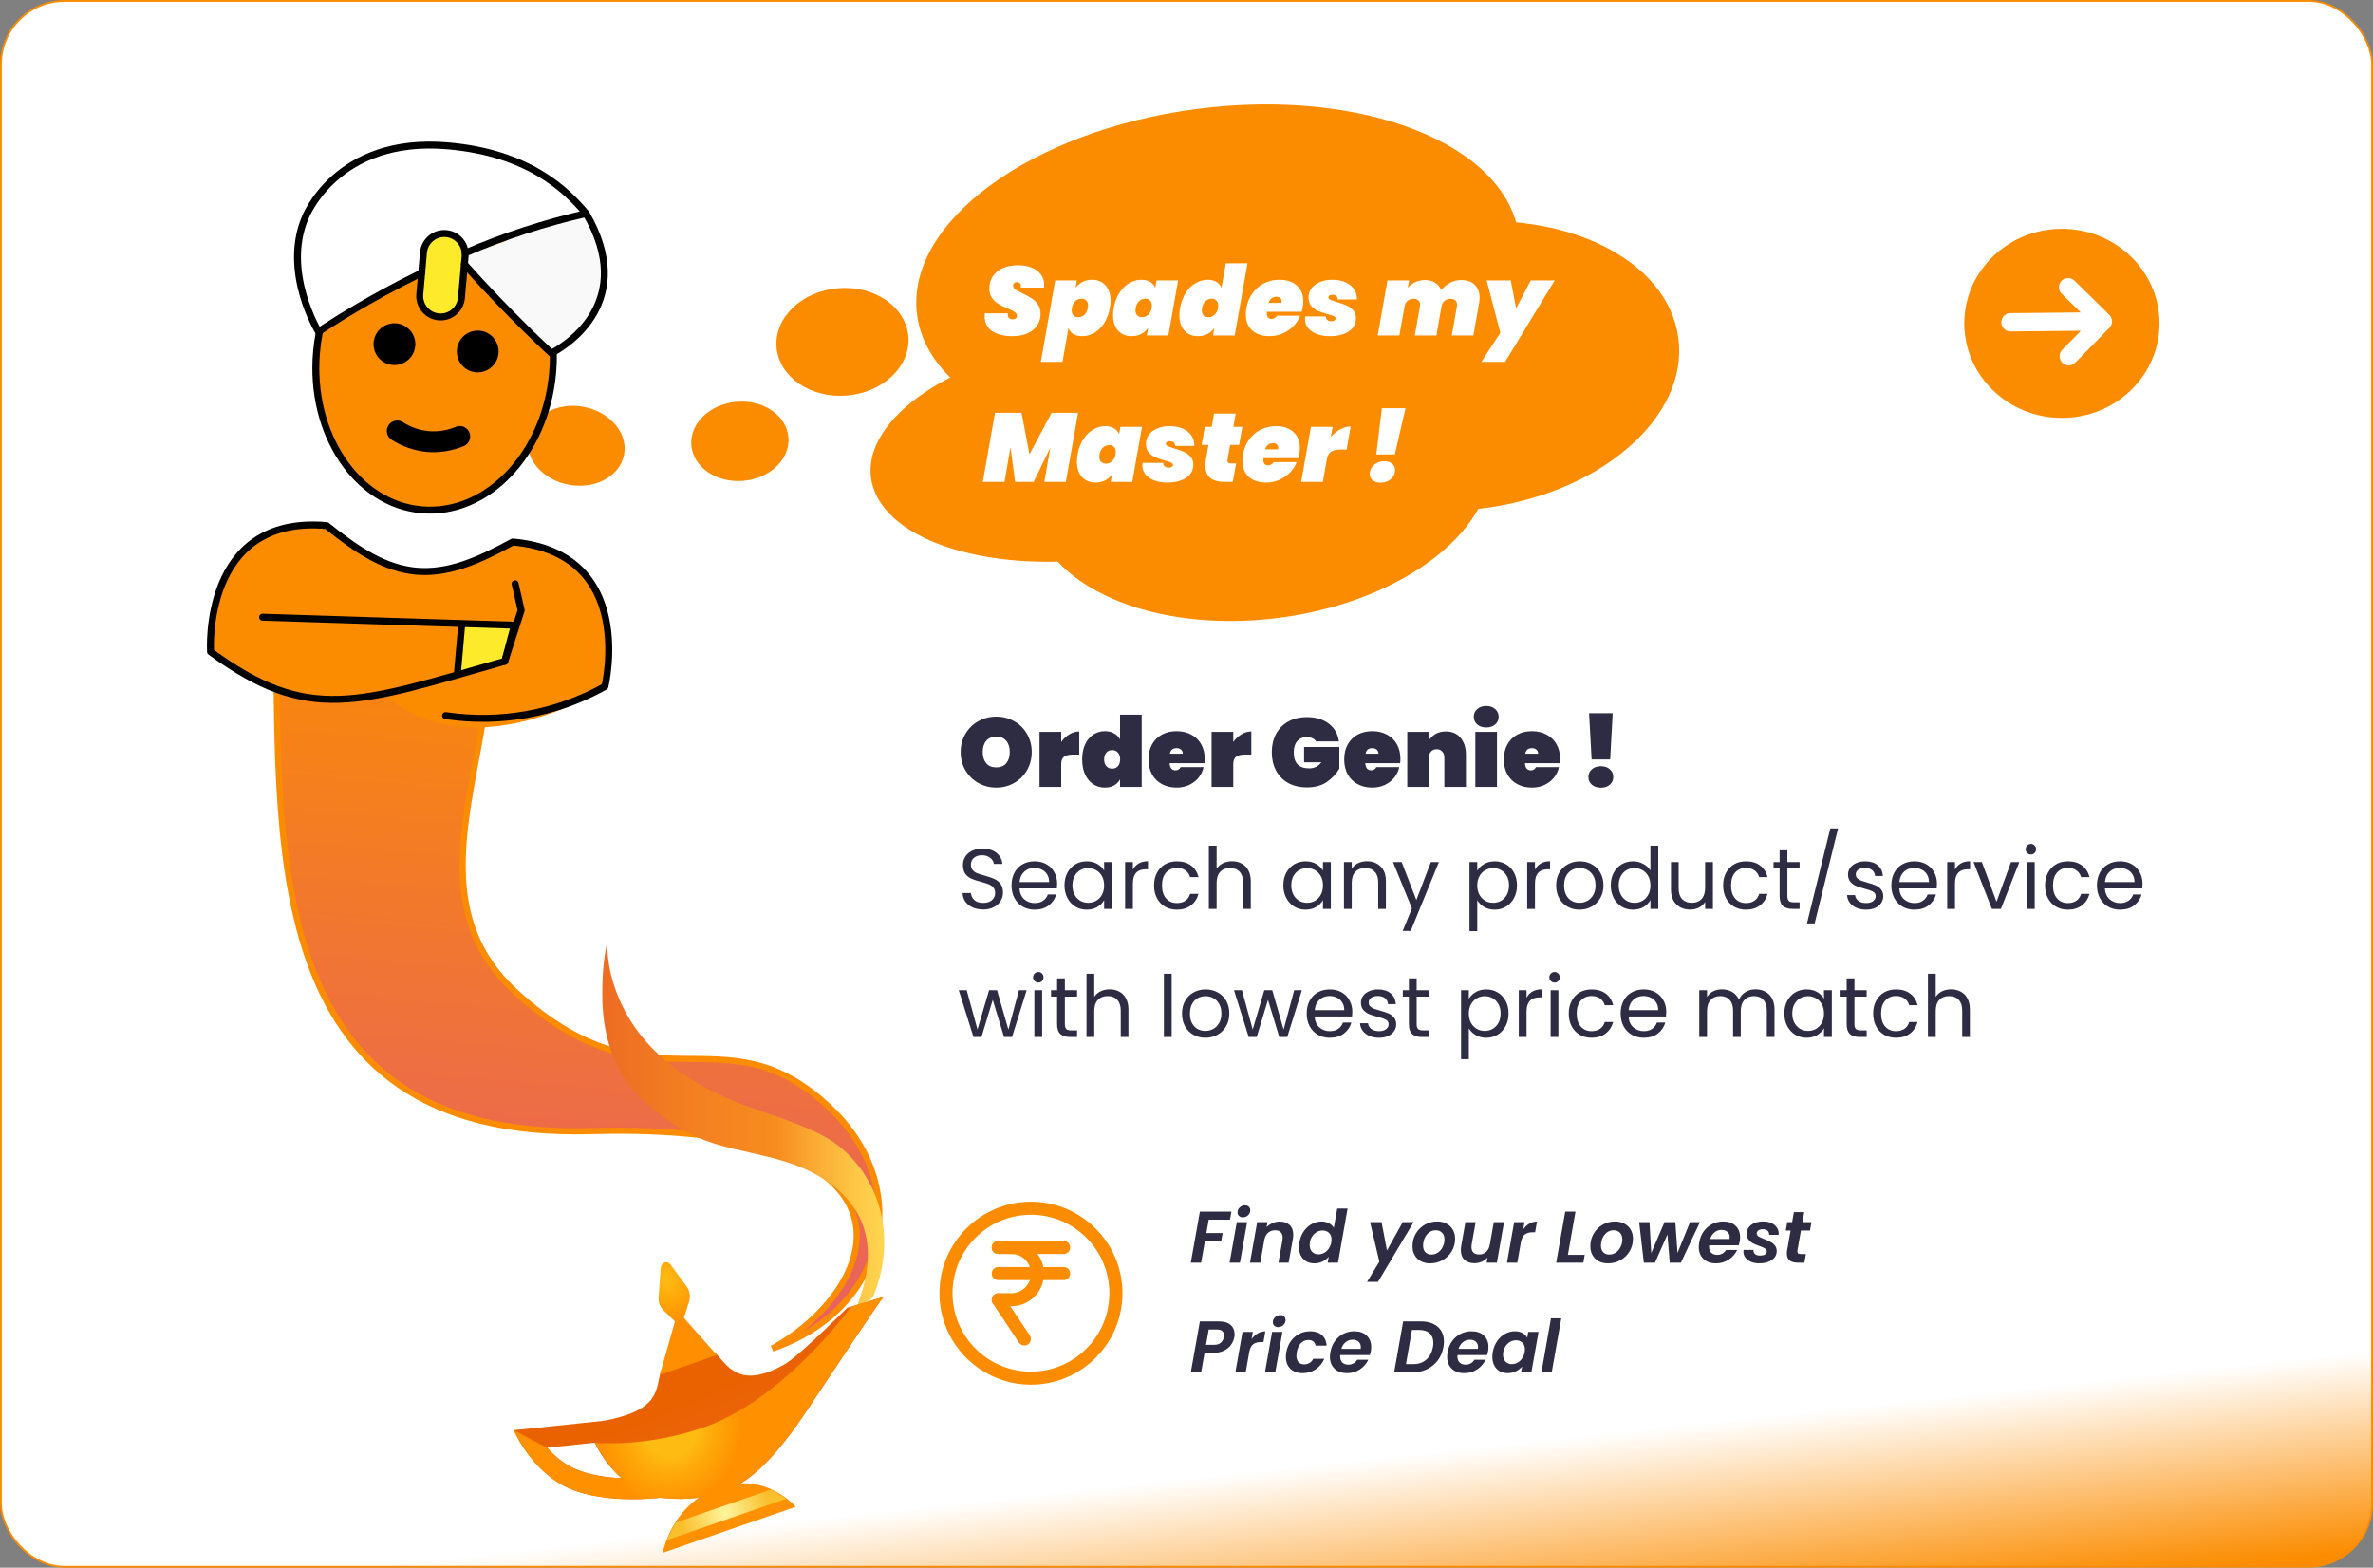 <svg width="389" height="257" viewBox="0 0 389 257" fill="none" xmlns="http://www.w3.org/2000/svg">
<rect x="0" y="0" width="389" height="257" fill="#808080" stroke="none"/>
<rect x="0.149" y="0.149" width="388.702" height="256.702" rx="10.427" fill="url(#paint0_linear_214_664)" stroke="#FB8C00" stroke-width="0.298"/>
<path d="M121.82 78.829C126.216 78.466 129.54 75.271 129.245 71.692C128.949 68.113 125.147 65.505 120.751 65.868C116.356 66.23 113.032 69.426 113.327 73.005C113.622 76.584 117.425 79.191 121.82 78.829Z" fill="#FB8C00"/>
<path d="M93.314 79.485C97.656 80.257 101.686 78.017 102.314 74.481C102.943 70.945 99.932 67.453 95.59 66.681C91.247 65.909 87.218 68.15 86.589 71.686C85.96 75.221 88.971 78.713 93.314 79.485Z" fill="#FB8C00"/>
<path d="M138.83 64.842C144.797 64.35 149.308 60.013 148.908 55.155C148.507 50.297 143.346 46.757 137.379 47.249C131.413 47.742 126.901 52.079 127.302 56.937C127.702 61.795 132.864 65.334 138.83 64.842Z" fill="#FB8C00"/>
<path d="M76.611 68.108C79.381 67.879 81.482 65.96 81.306 63.82C81.129 61.681 78.742 60.132 75.972 60.36C73.203 60.589 71.101 62.508 71.278 64.647C71.454 66.787 73.842 68.336 76.611 68.108Z" fill="#FB8C00"/>
<path d="M243.337 83.298C262.583 80.776 276.819 68.299 275.133 55.431C273.446 42.562 256.477 34.174 237.23 36.696C217.984 39.218 203.748 51.695 205.434 64.563C207.12 77.432 224.09 85.82 243.337 83.298Z" fill="#FB8C00"/>
<path d="M203.24 72.415C230.486 68.845 250.973 53.743 249 38.684C247.026 23.625 223.34 14.311 196.095 17.881C168.849 21.451 148.362 36.553 150.335 51.612C152.309 66.671 175.995 75.985 203.24 72.415Z" fill="#FB8C00"/>
<path d="M202.264 61.449C223.26 58.697 239.147 47.811 237.748 37.133C236.349 26.454 218.193 20.028 197.197 22.779C176.2 25.53 160.314 36.417 161.713 47.096C163.112 57.774 181.267 64.2 202.264 61.449Z" fill="#FB8C00"/>
<path d="M209.783 101.266C230.53 98.548 246.026 86.254 244.395 73.808C242.764 61.362 224.624 53.476 203.877 56.195C183.131 58.913 167.634 71.206 169.265 83.653C170.896 96.099 189.037 103.985 209.783 101.266Z" fill="#FB8C00"/>
<path d="M180.879 91.482C200.626 88.894 215.587 78.806 214.295 68.949C213.004 59.092 195.949 53.199 176.202 55.787C156.456 58.374 141.495 68.462 142.786 78.319C144.078 88.176 161.133 94.069 180.879 91.482Z" fill="#FB8C00"/>
<path d="M165.973 55.112C164.586 55.112 163.477 54.835 162.645 54.28C161.823 53.725 161.413 52.915 161.413 51.848C161.413 51.741 161.423 51.581 161.445 51.368H165.221C165.189 51.699 165.237 51.944 165.365 52.104C165.503 52.264 165.727 52.344 166.037 52.344C166.229 52.344 166.389 52.296 166.517 52.2C166.645 52.104 166.709 51.965 166.709 51.784C166.709 51.528 166.581 51.315 166.325 51.144C166.079 50.973 165.679 50.771 165.125 50.536C164.517 50.28 164.015 50.035 163.621 49.8C163.237 49.565 162.901 49.245 162.613 48.84C162.325 48.435 162.181 47.928 162.181 47.32C162.181 46.52 162.378 45.832 162.773 45.256C163.178 44.669 163.738 44.227 164.453 43.928C165.167 43.629 165.983 43.48 166.901 43.48C167.722 43.48 168.453 43.608 169.093 43.864C169.743 44.12 170.25 44.493 170.613 44.984C170.986 45.464 171.173 46.035 171.173 46.696C171.173 46.781 171.162 46.931 171.141 47.144H167.317C167.338 47.016 167.349 46.931 167.349 46.888C167.349 46.685 167.29 46.531 167.173 46.424C167.055 46.307 166.895 46.248 166.693 46.248C166.511 46.248 166.362 46.301 166.245 46.408C166.127 46.515 166.069 46.653 166.069 46.824C166.069 47.059 166.191 47.267 166.437 47.448C166.682 47.619 167.071 47.832 167.605 48.088C168.213 48.376 168.714 48.648 169.109 48.904C169.514 49.16 169.861 49.501 170.149 49.928C170.437 50.344 170.581 50.856 170.581 51.464C170.581 52.157 170.394 52.781 170.021 53.336C169.658 53.891 169.13 54.328 168.437 54.648C167.743 54.957 166.922 55.112 165.973 55.112ZM176.302 47.208C176.601 46.792 176.98 46.467 177.438 46.232C177.908 45.987 178.436 45.864 179.022 45.864C179.929 45.864 180.66 46.168 181.214 46.776C181.769 47.384 182.046 48.227 182.046 49.304C182.046 49.709 182.009 50.104 181.934 50.488C181.764 51.437 181.454 52.264 181.006 52.968C180.558 53.661 180.02 54.195 179.39 54.568C178.761 54.931 178.094 55.112 177.39 55.112C176.804 55.112 176.318 54.995 175.934 54.76C175.561 54.515 175.3 54.184 175.15 53.768L174.174 59.32H170.622L172.974 45.976H176.526L176.302 47.208ZM178.334 50.488C178.356 50.392 178.366 50.264 178.366 50.104C178.366 49.741 178.27 49.464 178.078 49.272C177.886 49.069 177.625 48.968 177.294 48.968C176.91 48.968 176.569 49.101 176.27 49.368C175.982 49.635 175.796 50.008 175.71 50.488C175.689 50.584 175.678 50.712 175.678 50.872C175.678 51.235 175.774 51.517 175.966 51.72C176.158 51.912 176.42 52.008 176.75 52.008C177.134 52.008 177.47 51.875 177.758 51.608C178.057 51.341 178.249 50.968 178.334 50.488ZM182.569 50.488C182.74 49.539 183.049 48.717 183.497 48.024C183.945 47.32 184.484 46.787 185.113 46.424C185.743 46.051 186.409 45.864 187.113 45.864C187.7 45.864 188.185 45.987 188.569 46.232C188.953 46.467 189.22 46.792 189.369 47.208L189.593 45.976H193.129L191.529 55H187.993L188.217 53.768C187.919 54.184 187.535 54.515 187.065 54.76C186.596 54.995 186.068 55.112 185.481 55.112C184.575 55.112 183.844 54.808 183.289 54.2C182.735 53.592 182.457 52.749 182.457 51.672C182.457 51.267 182.495 50.872 182.569 50.488ZM188.793 50.488C188.815 50.392 188.825 50.264 188.825 50.104C188.825 49.741 188.729 49.464 188.537 49.272C188.345 49.069 188.084 48.968 187.753 48.968C187.369 48.968 187.028 49.101 186.729 49.368C186.441 49.635 186.255 50.008 186.169 50.488C186.148 50.584 186.137 50.712 186.137 50.872C186.137 51.235 186.233 51.517 186.425 51.72C186.617 51.912 186.879 52.008 187.209 52.008C187.593 52.008 187.929 51.875 188.217 51.608C188.516 51.341 188.708 50.968 188.793 50.488ZM193.444 50.488C193.615 49.539 193.924 48.717 194.372 48.024C194.82 47.32 195.359 46.787 195.988 46.424C196.618 46.051 197.284 45.864 197.988 45.864C198.575 45.864 199.055 45.987 199.428 46.232C199.812 46.467 200.079 46.792 200.228 47.208L200.948 43.16H204.5L202.404 55H198.852L199.076 53.768C198.778 54.184 198.394 54.515 197.924 54.76C197.466 54.995 196.943 55.112 196.356 55.112C195.45 55.112 194.719 54.808 194.164 54.2C193.61 53.592 193.332 52.749 193.332 51.672C193.332 51.267 193.37 50.872 193.444 50.488ZM199.668 50.488C199.69 50.392 199.7 50.264 199.7 50.104C199.7 49.741 199.604 49.464 199.412 49.272C199.22 49.069 198.959 48.968 198.628 48.968C198.244 48.968 197.903 49.101 197.604 49.368C197.316 49.635 197.13 50.008 197.044 50.488C197.023 50.584 197.012 50.712 197.012 50.872C197.012 51.235 197.108 51.517 197.3 51.72C197.492 51.912 197.754 52.008 198.084 52.008C198.468 52.008 198.804 51.875 199.092 51.608C199.391 51.341 199.583 50.968 199.668 50.488ZM209.743 45.864C210.938 45.864 211.887 46.184 212.591 46.824C213.295 47.453 213.647 48.317 213.647 49.416C213.647 49.725 213.615 50.056 213.551 50.408C213.477 50.76 213.418 50.995 213.375 51.112H207.679C207.669 51.176 207.663 51.267 207.663 51.384C207.663 51.981 207.919 52.28 208.431 52.28C208.826 52.28 209.135 52.104 209.359 51.752H213.119C212.885 52.392 212.517 52.968 212.015 53.48C211.514 53.981 210.922 54.381 210.239 54.68C209.567 54.968 208.858 55.112 208.111 55.112C206.917 55.112 205.967 54.797 205.263 54.168C204.57 53.528 204.223 52.643 204.223 51.512C204.223 51.181 204.255 50.84 204.319 50.488C204.49 49.549 204.831 48.733 205.343 48.04C205.855 47.336 206.49 46.797 207.247 46.424C208.015 46.051 208.847 45.864 209.743 45.864ZM210.079 49.656C210.09 49.603 210.095 49.523 210.095 49.416C210.095 49.16 210.015 48.968 209.855 48.84C209.695 48.712 209.493 48.648 209.247 48.648C208.607 48.648 208.175 48.984 207.951 49.656H210.079ZM217.987 55.112C217.197 55.112 216.493 54.995 215.875 54.76C215.267 54.525 214.787 54.2 214.435 53.784C214.093 53.357 213.923 52.872 213.923 52.328C213.923 52.125 213.933 51.976 213.955 51.88H217.363C217.352 52.147 217.427 52.344 217.587 52.472C217.757 52.6 217.987 52.664 218.275 52.664C218.456 52.664 218.611 52.621 218.739 52.536C218.877 52.451 218.947 52.349 218.947 52.232C218.947 52.061 218.84 51.928 218.627 51.832C218.413 51.725 218.061 51.608 217.571 51.48C216.952 51.309 216.435 51.133 216.019 50.952C215.613 50.771 215.256 50.504 214.947 50.152C214.648 49.789 214.499 49.32 214.499 48.744C214.499 48.211 214.659 47.725 214.979 47.288C215.309 46.84 215.768 46.493 216.355 46.248C216.952 45.992 217.64 45.864 218.419 45.864C219.272 45.864 220.003 46.008 220.611 46.296C221.229 46.584 221.693 46.973 222.003 47.464C222.312 47.955 222.456 48.499 222.435 49.096H219.283C219.283 48.851 219.208 48.664 219.059 48.536C218.909 48.397 218.691 48.328 218.403 48.328C218.221 48.328 218.067 48.365 217.939 48.44C217.821 48.515 217.763 48.616 217.763 48.744C217.763 48.904 217.869 49.037 218.083 49.144C218.296 49.24 218.659 49.368 219.171 49.528C219.8 49.709 220.317 49.891 220.723 50.072C221.139 50.243 221.501 50.504 221.811 50.856C222.12 51.197 222.275 51.635 222.275 52.168C222.275 53.096 221.875 53.821 221.075 54.344C220.285 54.856 219.256 55.112 217.987 55.112ZM239.491 45.912C240.472 45.912 241.224 46.168 241.747 46.68C242.28 47.192 242.547 47.901 242.547 48.808C242.547 49.107 242.515 49.427 242.451 49.768L241.523 55H237.987L238.835 50.216C238.846 50.152 238.851 50.061 238.851 49.944C238.851 49.635 238.755 49.4 238.563 49.24C238.382 49.069 238.126 48.984 237.795 48.984C237.411 48.984 237.086 49.091 236.819 49.304C236.563 49.507 236.398 49.789 236.323 50.152L235.459 55H231.923L232.771 50.216C232.782 50.152 232.787 50.061 232.787 49.944C232.787 49.635 232.691 49.4 232.499 49.24C232.318 49.069 232.062 48.984 231.731 48.984C231.347 48.984 231.022 49.091 230.755 49.304C230.499 49.517 230.334 49.805 230.259 50.168L229.395 55H225.843L227.443 45.976H230.995L230.771 47.192C231.102 46.808 231.507 46.499 231.987 46.264C232.467 46.029 233.006 45.912 233.603 45.912C234.254 45.912 234.803 46.056 235.251 46.344C235.71 46.621 236.04 47.021 236.243 47.544C236.659 47.064 237.144 46.675 237.699 46.376C238.264 46.067 238.862 45.912 239.491 45.912ZM247.654 45.976L248.534 50.552L250.934 45.976H254.854L246.726 59.32H242.838L245.942 54.552L243.702 45.976H247.654ZM176.725 67.672L174.725 79H171.189L172.181 73.368L169.445 79H166.405L165.653 73.32L164.661 79H161.109L163.109 67.672H167.461L168.757 74.488L172.389 67.672H176.725ZM176.648 74.488C176.818 73.539 177.128 72.717 177.576 72.024C178.024 71.32 178.562 70.787 179.192 70.424C179.821 70.051 180.488 69.864 181.192 69.864C181.778 69.864 182.264 69.987 182.648 70.232C183.032 70.467 183.298 70.792 183.448 71.208L183.672 69.976H187.208L185.608 79H182.072L182.296 77.768C181.997 78.184 181.613 78.515 181.144 78.76C180.674 78.995 180.146 79.112 179.56 79.112C178.653 79.112 177.922 78.808 177.368 78.2C176.813 77.592 176.536 76.749 176.536 75.672C176.536 75.267 176.573 74.872 176.648 74.488ZM182.872 74.488C182.893 74.392 182.904 74.264 182.904 74.104C182.904 73.741 182.808 73.464 182.616 73.272C182.424 73.069 182.162 72.968 181.832 72.968C181.448 72.968 181.106 73.101 180.808 73.368C180.52 73.635 180.333 74.008 180.248 74.488C180.226 74.584 180.216 74.712 180.216 74.872C180.216 75.235 180.312 75.517 180.504 75.72C180.696 75.912 180.957 76.008 181.288 76.008C181.672 76.008 182.008 75.875 182.296 75.608C182.594 75.341 182.786 74.968 182.872 74.488ZM191.331 79.112C190.541 79.112 189.837 78.995 189.219 78.76C188.611 78.525 188.131 78.2 187.779 77.784C187.437 77.357 187.267 76.872 187.267 76.328C187.267 76.125 187.277 75.976 187.299 75.88H190.707C190.696 76.147 190.771 76.344 190.931 76.472C191.101 76.6 191.331 76.664 191.619 76.664C191.8 76.664 191.955 76.621 192.083 76.536C192.221 76.451 192.291 76.349 192.291 76.232C192.291 76.061 192.184 75.928 191.971 75.832C191.757 75.725 191.405 75.608 190.915 75.48C190.296 75.309 189.779 75.133 189.363 74.952C188.957 74.771 188.6 74.504 188.291 74.152C187.992 73.789 187.843 73.32 187.843 72.744C187.843 72.211 188.003 71.725 188.323 71.288C188.653 70.84 189.112 70.493 189.699 70.248C190.296 69.992 190.984 69.864 191.763 69.864C192.616 69.864 193.347 70.008 193.955 70.296C194.573 70.584 195.037 70.973 195.347 71.464C195.656 71.955 195.8 72.499 195.779 73.096H192.627C192.627 72.851 192.552 72.664 192.403 72.536C192.253 72.397 192.035 72.328 191.747 72.328C191.565 72.328 191.411 72.365 191.283 72.44C191.165 72.515 191.107 72.616 191.107 72.744C191.107 72.904 191.213 73.037 191.427 73.144C191.64 73.24 192.003 73.368 192.515 73.528C193.144 73.709 193.661 73.891 194.067 74.072C194.483 74.243 194.845 74.504 195.155 74.856C195.464 75.197 195.619 75.635 195.619 76.168C195.619 77.096 195.219 77.821 194.419 78.344C193.629 78.856 192.6 79.112 191.331 79.112ZM201.22 75.368C201.209 75.411 201.204 75.464 201.204 75.528C201.204 75.827 201.396 75.976 201.78 75.976H202.628L202.084 79H200.74C198.639 79 197.588 78.109 197.588 76.328C197.588 76.008 197.62 75.667 197.684 75.304L198.1 72.936H196.98L197.508 69.976H198.628L199.012 67.8H202.564L202.18 69.976H203.652L203.124 72.936H201.652L201.22 75.368ZM209.181 69.864C210.376 69.864 211.325 70.184 212.029 70.824C212.733 71.453 213.085 72.317 213.085 73.416C213.085 73.725 213.053 74.056 212.989 74.408C212.914 74.76 212.856 74.995 212.813 75.112H207.117C207.106 75.176 207.101 75.267 207.101 75.384C207.101 75.981 207.357 76.28 207.869 76.28C208.264 76.28 208.573 76.104 208.797 75.752H212.557C212.322 76.392 211.954 76.968 211.453 77.48C210.952 77.981 210.36 78.381 209.677 78.68C209.005 78.968 208.296 79.112 207.549 79.112C206.354 79.112 205.405 78.797 204.701 78.168C204.008 77.528 203.661 76.643 203.661 75.512C203.661 75.181 203.693 74.84 203.757 74.488C203.928 73.549 204.269 72.733 204.781 72.04C205.293 71.336 205.928 70.797 206.685 70.424C207.453 70.051 208.285 69.864 209.181 69.864ZM209.517 73.656C209.528 73.603 209.533 73.523 209.533 73.416C209.533 73.16 209.453 72.968 209.293 72.84C209.133 72.712 208.93 72.648 208.685 72.648C208.045 72.648 207.613 72.984 207.389 73.656H209.517ZM218.16 71.64C218.619 71.117 219.131 70.701 219.696 70.392C220.272 70.072 220.843 69.912 221.408 69.912L220.752 73.704H219.744C219.072 73.704 218.555 73.821 218.192 74.056C217.84 74.291 217.611 74.707 217.504 75.304L216.848 79H213.296L214.896 69.976H218.448L218.16 71.64ZM230.396 66.92L228.652 74.504H225.612L226.524 66.92H230.396ZM226.316 79.128C225.761 79.128 225.324 78.995 225.004 78.728C224.694 78.461 224.54 78.115 224.54 77.688C224.54 77.315 224.641 76.968 224.844 76.648C225.057 76.328 225.345 76.077 225.708 75.896C226.081 75.704 226.492 75.608 226.94 75.608C227.484 75.608 227.91 75.747 228.22 76.024C228.529 76.291 228.684 76.637 228.684 77.064C228.684 77.437 228.582 77.784 228.38 78.104C228.177 78.413 227.894 78.664 227.532 78.856C227.169 79.037 226.764 79.128 226.316 79.128Z" fill="white"/>
<path d="M96.83 185.43C41.338 186.964 46.012 136.716 45.179 99.464C58.042 87.149 73.787 96.382 80.052 102.537C82.207 122.987 66.657 146.388 84.595 162.711C107.018 183.115 118.355 165.052 135.904 181.47C149.944 194.604 145.533 214.562 126.595 221.083C145.919 210.178 152.205 183.899 96.83 185.43Z" fill="url(#paint1_linear_214_664)" stroke="#FB8C00"/>
<path d="M84.446 95.701L85.433 100.054L82.746 108.409L73.05 117.313C82.043 118.657 91.227 116.978 99.163 112.54C99.163 112.54 104.531 90.653 84.05 88.849C78.282 92 73.395 94.1 68.149 93.627L68.363 93.646C63.115 93.194 58.67 90.272 53.542 86.16C33.062 84.355 34.52 106.844 34.52 106.844C50.644 118.621 58.485 115.333 82.746 108.409L84.329 102.492L43.048 101.176L52.248 100.425" fill="#FB8C00"/>
<path d="M99.136 112.54C99.136 112.54 104.505 90.653 84.024 88.849C78.256 92 73.367 94.098 68.123 93.626L68.336 93.644C63.089 93.192 58.644 90.272 53.516 86.16C33.035 84.355 34.493 106.844 34.493 106.844" fill="#FB8C00"/>
<path d="M84.506 88.891C79.773 91.888 74.314 93.54 68.713 93.671C90.945 96.34 90.193 104.874 90.891 111.816L99.618 112.585C99.618 112.585 104.987 90.696 84.506 88.891Z" fill="#FB8C00"/>
<path d="M99.617 112.582C99.617 112.582 78.195 126.219 63.779 114.52L82.746 108.409L85.432 100.054C85.432 100.054 101.123 97.199 99.617 112.582Z" fill="#FB8C00"/>
<path d="M69.147 83.534C79.835 84.476 89.454 74.41 90.631 61.05C91.808 47.691 84.098 36.097 73.41 35.155C62.722 34.213 53.103 44.28 51.925 57.639C50.748 70.999 58.458 82.593 69.147 83.534Z" fill="#FB8C00"/>
<path d="M96.077 34.998C72.979 40.043 52.212 54.385 52.212 54.385C52.212 54.385 46.256 44.675 50.007 35.74C50.007 35.74 55.04 22.291 73.471 23.915C86.618 25.074 92.786 31.07 96.077 34.998C105.256 50.814 90.387 57.895 90.387 57.895C85.051 52.926 79.97 47.691 75.163 42.209" fill="white"/>
<path d="M96.078 34.998C105.255 50.813 90.388 57.895 90.388 57.895C85.052 52.926 79.971 47.691 75.164 42.209" fill="#F9F9F9"/>
<path d="M71.93 51.947C71.025 51.868 70.189 51.432 69.605 50.735C69.021 50.038 68.738 49.139 68.818 48.233L69.419 41.406C69.499 40.501 69.935 39.664 70.632 39.081C71.328 38.497 72.228 38.214 73.134 38.294C74.039 38.373 74.876 38.809 75.459 39.506C76.043 40.203 76.326 41.103 76.246 42.008L75.645 48.835C75.565 49.74 75.129 50.577 74.432 51.16C73.736 51.744 72.836 52.027 71.93 51.947ZM82.746 108.408L74.941 110.87L75.729 101.918L84.313 102.674L82.746 108.408Z" fill="#FCEA2B"/>
<path d="M73.049 117.314C82.041 118.658 91.224 116.98 99.16 112.544C99.16 112.544 104.528 90.657 84.047 88.852C78.279 92.004 73.392 94.102 68.147 93.629L68.36 93.648C63.112 93.196 58.667 90.275 53.539 86.163C33.059 84.359 34.517 106.847 34.517 106.847C50.641 118.622 58.481 115.337 82.743 108.41L84.326 102.495L43.045 101.18" stroke="black" stroke-width="1.139" stroke-linecap="round" stroke-linejoin="round"/>
<path d="M84.444 95.702L85.431 100.055L82.745 108.409" stroke="black" stroke-width="1.139" stroke-linecap="round" stroke-linejoin="round"/>
<path d="M81.723 57.924C81.663 58.599 81.405 59.242 80.981 59.77C80.556 60.298 79.984 60.689 79.338 60.892C78.691 61.096 77.999 61.103 77.349 60.913C76.698 60.723 76.118 60.344 75.683 59.825C75.248 59.305 74.976 58.668 74.903 57.995C74.829 57.321 74.958 56.64 75.271 56.039C75.584 55.438 76.069 54.944 76.663 54.618C77.258 54.293 77.935 54.151 78.61 54.21C79.516 54.29 80.352 54.726 80.936 55.423C81.52 56.119 81.803 57.019 81.723 57.924ZM68.069 56.721C68.01 57.396 67.751 58.039 67.327 58.567C66.902 59.095 66.33 59.486 65.684 59.689C65.037 59.892 64.345 59.9 63.695 59.709C63.044 59.52 62.465 59.141 62.029 58.621C61.594 58.102 61.322 57.465 61.249 56.791C61.176 56.117 61.304 55.437 61.617 54.836C61.93 54.235 62.415 53.741 63.009 53.415C63.604 53.089 64.281 52.947 64.956 53.007C65.862 53.087 66.698 53.523 67.282 54.219C67.866 54.916 68.149 55.816 68.069 56.721ZM69.978 74.093C67.931 73.892 65.959 73.213 64.222 72.11C63.835 71.872 63.559 71.489 63.453 71.047C63.348 70.605 63.423 70.139 63.661 69.752C63.9 69.365 64.282 69.088 64.724 68.983C65.166 68.878 65.632 68.953 66.019 69.191C67.294 70.031 68.758 70.541 70.278 70.675C71.799 70.809 73.33 70.563 74.732 69.959C75.155 69.792 75.627 69.8 76.044 69.981C76.461 70.162 76.789 70.502 76.956 70.925C77.123 71.347 77.115 71.82 76.934 72.237C76.752 72.654 76.413 72.982 75.99 73.148C74.088 73.93 72.028 74.254 69.978 74.093Z" fill="black"/>
<path d="M69.128 44.74C66.828 45.862 64.683 46.98 62.767 48.032C57.11 51.129 53.311 53.649 52.416 54.241C52.287 54.333 52.214 54.378 52.214 54.378C52.214 54.378 46.259 44.669 50.004 35.745C50.004 35.745 55.042 22.291 73.475 23.916C86.617 25.074 92.779 31.069 96.079 35.007C104.412 49.346 92.947 56.489 90.742 57.705C90.506 57.839 90.381 57.896 90.381 57.896C90.381 57.896 83.362 51.464 76.134 43.311" stroke="black" stroke-width="1.139" stroke-linecap="round" stroke-linejoin="round"/>
<path d="M76.244 41.48C82.643 38.72 89.282 36.553 96.078 35.007" stroke="black" stroke-width="1.139" stroke-linecap="round" stroke-linejoin="round"/>
<path d="M75.684 102.418L74.97 110.521M52.331 54.546C52.131 55.581 51.984 56.626 51.892 57.676C50.715 71.036 58.425 82.629 69.113 83.571C79.8 84.513 89.418 74.447 90.596 61.086C90.692 60.003 90.73 58.916 90.711 57.828M71.929 51.947C71.024 51.868 70.187 51.431 69.603 50.735C69.02 50.038 68.737 49.138 68.816 48.233L69.418 41.406C69.498 40.501 69.934 39.664 70.63 39.081C71.327 38.497 72.227 38.214 73.132 38.293C74.037 38.373 74.874 38.809 75.458 39.506C76.041 40.203 76.325 41.102 76.245 42.008L75.643 48.835C75.563 49.74 75.127 50.577 74.431 51.16C73.734 51.744 72.834 52.027 71.929 51.947Z" stroke="black" stroke-width="1.139" stroke-linecap="round" stroke-linejoin="round"/>
<ellipse cx="338" cy="53.013" rx="16" ry="15.5" fill="#FB8C00"/>
<path d="M345.797 53.735C346.075 53.451 346.229 53.069 346.225 52.671C346.221 52.274 346.06 51.894 345.776 51.615L340.065 46.012C339.781 45.734 339.397 45.579 338.999 45.583C338.602 45.587 338.221 45.749 337.943 46.033C337.664 46.317 337.51 46.7 337.514 47.098C337.518 47.496 337.68 47.876 337.964 48.155L341.09 51.221L329.555 51.335C329.158 51.339 328.778 51.501 328.499 51.785C328.221 52.069 328.066 52.452 328.07 52.849C328.074 53.247 328.236 53.627 328.52 53.906C328.804 54.184 329.187 54.339 329.585 54.335L341.119 54.221L338.054 57.348C337.916 57.488 337.807 57.655 337.734 57.837C337.66 58.02 337.623 58.216 337.625 58.413C337.627 58.61 337.668 58.805 337.745 58.986C337.822 59.167 337.934 59.331 338.075 59.469C338.216 59.607 338.382 59.716 338.565 59.79C338.748 59.864 338.943 59.9 339.14 59.898C339.337 59.897 339.532 59.856 339.713 59.779C339.894 59.702 340.059 59.589 340.197 59.449L345.797 53.735Z" fill="white"/>
<path d="M140.712 213.973C141.722 213.582 142.88 213.152 143.178 212.448C147.083 203.087 144.403 192.729 136.642 187.237C133.911 185.322 128.914 183.583 125.257 182.332C124.38 182.039 123.569 181.746 122.857 181.491C111.952 177.544 104.737 171.524 101.428 163.59C99.872 159.857 99.541 157.023 99.558 154.248C99.144 156.359 98.731 158.684 98.731 162.964C98.731 175.374 104.87 180.886 111.522 184.97C115.163 187.218 118.919 188.058 122.89 188.938C126.779 189.817 130.817 190.716 134.656 193.061C138.512 195.426 140.944 198.475 141.854 202.168C142.715 205.608 142.251 209.595 140.497 214.07C140.58 214.031 140.646 214.012 140.712 213.973Z" fill="url(#paint2_linear_214_664)"/>
<path d="M99.028 232.91C108.262 231.171 107.468 227.829 108.345 224.721L117.165 221.673C119.184 223.725 121.103 227.985 128.699 223.607C131.032 222.259 138.909 214.383 138.909 214.383L144.85 212.604C144.088 213.425 137.618 223.256 132.108 231.483C125.224 241.783 121.103 243.698 118.075 244.734C113.541 246.297 108.279 245.516 108.279 245.516C108.279 245.516 99.442 246.649 93.386 244.03C87.097 241.314 84.235 234.454 84.235 234.454C84.235 234.454 94.858 233.379 99.028 232.91ZM94.379 240.845C96.662 241.822 99.442 242.213 101.891 242.33C100.094 240.775 98.595 238.79 97.49 236.506C95.802 236.682 93.336 236.956 89.695 237.327C90.887 238.675 92.442 240.024 94.379 240.845Z" fill="url(#paint3_linear_214_664)"/>
<path d="M89.695 237.346C90.887 238.695 92.442 240.024 94.379 240.864C96.662 241.841 99.442 242.232 101.891 242.35C100.104 240.806 98.367 238.128 97.49 236.526C102.454 236.838 108.858 236.252 115.345 234.005C127.524 229.783 137.817 216.552 139.571 214.188L144.85 212.604C144.088 213.425 137.618 223.256 132.108 231.483C127.458 238.421 124.082 241.548 121.434 243.17C127.077 242.955 130.436 247.02 130.436 247.02L108.643 254.564C108.643 254.564 109.619 248.955 114.534 245.535C111.175 245.965 108.279 245.535 108.279 245.535C108.279 245.535 99.442 246.669 93.386 244.05C87.097 241.333 84.235 234.474 84.235 234.474L89.695 237.346Z" fill="url(#paint4_radial_214_664)"/>
<path d="M112.101 216.044L117.512 222.142L108.163 225.386L110.645 216.63L108.725 214.774C108.179 214.246 107.898 213.445 107.964 212.624L108.312 207.895C108.327 207.685 108.394 207.485 108.505 207.32C108.616 207.155 108.766 207.033 108.935 206.968C109.105 206.903 109.287 206.899 109.459 206.956C109.631 207.013 109.784 207.129 109.9 207.289L112.565 210.904C113.077 211.588 113.226 212.565 112.945 213.425L112.101 216.044Z" fill="url(#paint5_radial_214_664)"/>
<path d="M109.288 252.493L128.897 245.692L126.448 244.167L110.711 249.62L109.288 252.493Z" fill="url(#paint6_radial_214_664)"/>
<path d="M201.864 198.624L201.624 199.944H198.144L197.76 202.14H200.424L200.196 203.436H197.52L196.896 207H195.204L196.692 198.624H201.864ZM203.739 199.56C203.475 199.56 203.263 199.484 203.103 199.332C202.943 199.18 202.863 198.988 202.863 198.756C202.863 198.436 202.983 198.164 203.223 197.94C203.471 197.708 203.759 197.592 204.087 197.592C204.343 197.592 204.551 197.668 204.711 197.82C204.871 197.972 204.951 198.164 204.951 198.396C204.951 198.716 204.831 198.992 204.591 199.224C204.351 199.448 204.067 199.56 203.739 199.56ZM204.435 200.352L203.259 207H201.567L202.743 200.352H204.435ZM209.779 200.256C210.467 200.256 211.007 200.444 211.399 200.82C211.799 201.188 211.999 201.716 211.999 202.404C211.999 202.66 211.979 202.892 211.939 203.1L211.243 207H209.575L210.223 203.328C210.247 203.184 210.259 203.044 210.259 202.908C210.259 202.508 210.151 202.204 209.935 201.996C209.727 201.788 209.427 201.684 209.035 201.684C208.587 201.684 208.203 201.82 207.883 202.092C207.571 202.356 207.363 202.74 207.259 203.244L206.599 207H204.907L206.083 200.352H207.775L207.631 201.168C207.903 200.888 208.227 200.668 208.603 200.508C208.979 200.34 209.371 200.256 209.779 200.256ZM213.009 203.652C213.129 202.98 213.365 202.384 213.717 201.864C214.077 201.344 214.513 200.944 215.025 200.664C215.545 200.384 216.089 200.244 216.657 200.244C217.089 200.244 217.485 200.34 217.845 200.532C218.205 200.716 218.473 200.964 218.649 201.276L219.213 198.12H220.905L219.333 207H217.641L217.821 206.016C217.557 206.344 217.217 206.608 216.801 206.808C216.393 207.008 215.941 207.108 215.445 207.108C214.957 207.108 214.521 207 214.137 206.784C213.761 206.56 213.465 206.248 213.249 205.848C213.041 205.44 212.937 204.968 212.937 204.432C212.937 204.184 212.961 203.924 213.009 203.652ZM218.229 203.676C218.261 203.468 218.277 203.316 218.277 203.22C218.277 202.748 218.137 202.38 217.857 202.116C217.585 201.852 217.241 201.72 216.825 201.72C216.513 201.72 216.209 201.796 215.913 201.948C215.625 202.1 215.373 202.324 215.157 202.62C214.941 202.908 214.797 203.252 214.725 203.652C214.701 203.804 214.689 203.948 214.689 204.084C214.689 204.564 214.825 204.944 215.097 205.224C215.369 205.496 215.713 205.632 216.129 205.632C216.441 205.632 216.745 205.556 217.041 205.404C217.337 205.244 217.589 205.016 217.797 204.72C218.013 204.424 218.157 204.076 218.229 203.676ZM226.476 200.352L227.364 204.996L229.944 200.352H231.732L225.888 210.144H224.1L226.116 206.832L224.592 200.352H226.476ZM234.426 207.108C233.858 207.108 233.354 206.992 232.914 206.76C232.482 206.528 232.146 206.2 231.906 205.776C231.666 205.352 231.546 204.864 231.546 204.312C231.546 203.56 231.722 202.876 232.074 202.26C232.434 201.636 232.922 201.144 233.538 200.784C234.162 200.424 234.854 200.244 235.614 200.244C236.182 200.244 236.686 200.364 237.126 200.604C237.574 200.836 237.918 201.164 238.158 201.588C238.406 202.012 238.53 202.5 238.53 203.052C238.53 203.812 238.35 204.5 237.99 205.116C237.63 205.732 237.134 206.22 236.502 206.58C235.878 206.932 235.186 207.108 234.426 207.108ZM234.654 205.668C235.054 205.668 235.418 205.552 235.746 205.32C236.074 205.088 236.33 204.78 236.514 204.396C236.698 204.012 236.79 203.608 236.79 203.184C236.79 202.704 236.654 202.336 236.382 202.08C236.118 201.816 235.782 201.684 235.374 201.684C234.966 201.684 234.602 201.8 234.282 202.032C233.97 202.264 233.726 202.576 233.55 202.968C233.374 203.352 233.286 203.76 233.286 204.192C233.286 204.664 233.41 205.028 233.658 205.284C233.914 205.54 234.246 205.668 234.654 205.668ZM246.554 200.352L245.378 207H243.698L243.842 206.16C243.586 206.448 243.27 206.676 242.894 206.844C242.518 207.004 242.122 207.084 241.706 207.084C241.018 207.084 240.474 206.9 240.074 206.532C239.674 206.156 239.474 205.624 239.474 204.936C239.474 204.68 239.494 204.452 239.534 204.252L240.218 200.352H241.898L241.25 204.012C241.226 204.156 241.214 204.296 241.214 204.432C241.214 204.824 241.322 205.128 241.538 205.344C241.754 205.552 242.058 205.656 242.45 205.656C242.906 205.656 243.294 205.516 243.614 205.236C243.934 204.948 244.138 204.54 244.226 204.012L244.874 200.352H246.554ZM249.7 201.528C249.988 201.128 250.324 200.816 250.708 200.592C251.092 200.368 251.508 200.256 251.956 200.256L251.644 202.02H251.2C250.704 202.02 250.304 202.128 250 202.344C249.704 202.56 249.488 202.928 249.352 203.448L248.728 207H247.036L248.212 200.352H249.904L249.7 201.528ZM257.019 205.716H259.779L259.551 207H255.099L256.587 198.624H258.267L257.019 205.716ZM263.582 207.108C263.014 207.108 262.51 206.992 262.07 206.76C261.638 206.528 261.302 206.2 261.062 205.776C260.822 205.352 260.702 204.864 260.702 204.312C260.702 203.56 260.878 202.876 261.23 202.26C261.59 201.636 262.078 201.144 262.694 200.784C263.318 200.424 264.01 200.244 264.77 200.244C265.338 200.244 265.842 200.364 266.282 200.604C266.73 200.836 267.074 201.164 267.314 201.588C267.562 202.012 267.686 202.5 267.686 203.052C267.686 203.812 267.506 204.5 267.146 205.116C266.786 205.732 266.29 206.22 265.658 206.58C265.034 206.932 264.342 207.108 263.582 207.108ZM263.81 205.668C264.21 205.668 264.574 205.552 264.902 205.32C265.23 205.088 265.486 204.78 265.67 204.396C265.854 204.012 265.946 203.608 265.946 203.184C265.946 202.704 265.81 202.336 265.538 202.08C265.274 201.816 264.938 201.684 264.53 201.684C264.122 201.684 263.758 201.8 263.438 202.032C263.126 202.264 262.882 202.576 262.706 202.968C262.53 203.352 262.442 203.76 262.442 204.192C262.442 204.664 262.566 205.028 262.814 205.284C263.07 205.54 263.402 205.668 263.81 205.668ZM278.663 200.352L275.543 207H273.719L273.335 202.38L271.295 207H269.471L268.703 200.352H270.395L270.683 205.416L272.855 200.352H274.631L274.991 205.404L277.043 200.352H278.663ZM282.488 200.244C283.336 200.244 284.008 200.48 284.504 200.952C285 201.416 285.248 202.044 285.248 202.836C285.248 203.092 285.228 203.32 285.188 203.52C285.14 203.76 285.088 203.968 285.032 204.144H280.172C280.164 204.2 280.16 204.28 280.16 204.384C280.16 204.8 280.28 205.128 280.52 205.368C280.768 205.6 281.092 205.716 281.492 205.716C281.828 205.716 282.116 205.644 282.356 205.5C282.604 205.348 282.804 205.152 282.956 204.912H284.768C284.472 205.552 284.012 206.08 283.388 206.496C282.772 206.904 282.072 207.108 281.288 207.108C280.44 207.108 279.76 206.868 279.248 206.388C278.736 205.908 278.48 205.256 278.48 204.432C278.48 204.192 278.504 203.94 278.552 203.676C278.672 202.988 278.916 202.384 279.284 201.864C279.66 201.344 280.124 200.944 280.676 200.664C281.228 200.384 281.832 200.244 282.488 200.244ZM283.52 203.124C283.536 202.996 283.544 202.904 283.544 202.848C283.544 202.464 283.42 202.164 283.172 201.948C282.924 201.732 282.6 201.624 282.2 201.624C281.776 201.624 281.396 201.76 281.06 202.032C280.724 202.296 280.488 202.66 280.352 203.124H283.52ZM288.394 207.108C287.906 207.108 287.462 207.028 287.062 206.868C286.67 206.7 286.358 206.472 286.126 206.184C285.902 205.888 285.79 205.552 285.79 205.176C285.79 205.12 285.798 205.028 285.814 204.9H287.446C287.422 205.18 287.506 205.408 287.698 205.584C287.89 205.752 288.162 205.836 288.514 205.836C288.834 205.836 289.098 205.78 289.306 205.668C289.522 205.548 289.63 205.376 289.63 205.152C289.63 204.952 289.53 204.792 289.33 204.672C289.138 204.552 288.83 204.416 288.406 204.264C287.982 204.112 287.63 203.964 287.35 203.82C287.07 203.676 286.83 203.476 286.63 203.22C286.43 202.964 286.33 202.64 286.33 202.248C286.33 201.856 286.442 201.508 286.666 201.204C286.898 200.9 287.218 200.664 287.626 200.496C288.034 200.328 288.502 200.244 289.03 200.244C289.534 200.244 289.978 200.328 290.362 200.496C290.746 200.664 291.042 200.9 291.25 201.204C291.466 201.5 291.574 201.84 291.574 202.224C291.574 202.32 291.57 202.392 291.562 202.44H290.002C290.026 202.16 289.946 201.936 289.762 201.768C289.578 201.6 289.31 201.516 288.958 201.516C288.67 201.516 288.434 201.58 288.25 201.708C288.066 201.828 287.974 201.992 287.974 202.2C287.974 202.408 288.078 202.58 288.286 202.716C288.494 202.844 288.814 202.988 289.246 203.148C289.678 203.316 290.022 203.472 290.278 203.616C290.542 203.752 290.77 203.944 290.962 204.192C291.154 204.432 291.25 204.736 291.25 205.104C291.25 205.512 291.126 205.868 290.878 206.172C290.63 206.476 290.29 206.708 289.858 206.868C289.426 207.028 288.938 207.108 288.394 207.108ZM294.657 204.948C294.649 204.996 294.645 205.06 294.645 205.14C294.645 205.3 294.689 205.416 294.777 205.488C294.873 205.552 295.029 205.584 295.245 205.584H296.037L295.785 207H294.717C293.517 207 292.917 206.5 292.917 205.5C292.917 205.308 292.933 205.12 292.965 204.936L293.529 201.732H292.737L292.977 200.352H293.781L294.069 198.708H295.761L295.473 200.352H296.949L296.709 201.732H295.221L294.657 204.948ZM202.332 219.216C202.252 219.664 202.072 220.084 201.792 220.476C201.512 220.868 201.124 221.184 200.628 221.424C200.14 221.664 199.552 221.784 198.864 221.784H197.46L196.896 225H195.204L196.692 216.624H199.776C200.632 216.624 201.28 216.816 201.72 217.2C202.16 217.576 202.38 218.08 202.38 218.712C202.38 218.896 202.364 219.064 202.332 219.216ZM199.032 220.464C199.488 220.464 199.848 220.352 200.112 220.128C200.376 219.904 200.544 219.6 200.616 219.216C200.632 219.144 200.64 219.04 200.64 218.904C200.64 218.272 200.248 217.956 199.464 217.956H198.144L197.7 220.464H199.032ZM205.169 219.528C205.457 219.128 205.793 218.816 206.177 218.592C206.561 218.368 206.977 218.256 207.425 218.256L207.113 220.02H206.669C206.173 220.02 205.773 220.128 205.469 220.344C205.173 220.56 204.957 220.928 204.821 221.448L204.197 225H202.505L203.681 218.352H205.373L205.169 219.528ZM209.528 217.56C209.264 217.56 209.052 217.484 208.892 217.332C208.732 217.18 208.652 216.988 208.652 216.756C208.652 216.436 208.772 216.164 209.012 215.94C209.26 215.708 209.548 215.592 209.876 215.592C210.132 215.592 210.34 215.668 210.5 215.82C210.66 215.972 210.74 216.164 210.74 216.396C210.74 216.716 210.62 216.992 210.38 217.224C210.14 217.448 209.856 217.56 209.528 217.56ZM210.224 218.352L209.048 225H207.356L208.532 218.352H210.224ZM210.864 221.676C210.984 220.988 211.228 220.388 211.596 219.876C211.964 219.356 212.42 218.956 212.964 218.676C213.516 218.388 214.112 218.244 214.752 218.244C215.576 218.244 216.22 218.448 216.684 218.856C217.156 219.264 217.42 219.844 217.476 220.596H215.664C215.616 220.308 215.492 220.084 215.292 219.924C215.092 219.756 214.824 219.672 214.488 219.672C214.008 219.672 213.596 219.848 213.252 220.2C212.916 220.544 212.692 221.036 212.58 221.676C212.54 221.9 212.52 222.092 212.52 222.252C212.52 222.708 212.632 223.06 212.856 223.308C213.08 223.548 213.392 223.668 213.792 223.668C214.464 223.668 214.96 223.364 215.28 222.756H217.092C216.78 223.476 216.312 224.048 215.688 224.472C215.072 224.896 214.36 225.108 213.552 225.108C212.712 225.108 212.04 224.872 211.536 224.4C211.04 223.92 210.792 223.272 210.792 222.456C210.792 222.208 210.816 221.948 210.864 221.676ZM222.019 218.244C222.867 218.244 223.539 218.48 224.035 218.952C224.531 219.416 224.779 220.044 224.779 220.836C224.779 221.092 224.759 221.32 224.719 221.52C224.671 221.76 224.619 221.968 224.563 222.144H219.703C219.695 222.2 219.691 222.28 219.691 222.384C219.691 222.8 219.811 223.128 220.051 223.368C220.299 223.6 220.623 223.716 221.023 223.716C221.359 223.716 221.647 223.644 221.887 223.5C222.135 223.348 222.335 223.152 222.487 222.912H224.299C224.003 223.552 223.543 224.08 222.919 224.496C222.303 224.904 221.603 225.108 220.819 225.108C219.971 225.108 219.291 224.868 218.779 224.388C218.267 223.908 218.011 223.256 218.011 222.432C218.011 222.192 218.035 221.94 218.083 221.676C218.203 220.988 218.447 220.384 218.815 219.864C219.191 219.344 219.655 218.944 220.207 218.664C220.759 218.384 221.363 218.244 222.019 218.244ZM223.051 221.124C223.067 220.996 223.075 220.904 223.075 220.848C223.075 220.464 222.951 220.164 222.703 219.948C222.455 219.732 222.131 219.624 221.731 219.624C221.307 219.624 220.927 219.76 220.591 220.032C220.255 220.296 220.019 220.66 219.883 221.124H223.051ZM232.948 216.624C233.724 216.624 234.392 216.76 234.952 217.032C235.52 217.296 235.952 217.676 236.248 218.172C236.552 218.668 236.704 219.256 236.704 219.936C236.704 220.24 236.676 220.536 236.62 220.824C236.476 221.664 236.164 222.4 235.684 223.032C235.212 223.656 234.612 224.14 233.884 224.484C233.156 224.828 232.348 225 231.46 225H228.532L230.02 216.624H232.948ZM231.652 223.632C232.532 223.632 233.252 223.384 233.812 222.888C234.38 222.392 234.744 221.704 234.904 220.824C234.944 220.56 234.964 220.332 234.964 220.14C234.964 219.468 234.764 218.948 234.364 218.58C233.972 218.212 233.396 218.028 232.636 218.028H231.46L230.476 223.632H231.652ZM241.238 218.244C242.086 218.244 242.758 218.48 243.254 218.952C243.75 219.416 243.998 220.044 243.998 220.836C243.998 221.092 243.978 221.32 243.938 221.52C243.89 221.76 243.838 221.968 243.782 222.144H238.922C238.914 222.2 238.91 222.28 238.91 222.384C238.91 222.8 239.03 223.128 239.27 223.368C239.518 223.6 239.842 223.716 240.242 223.716C240.578 223.716 240.866 223.644 241.106 223.5C241.354 223.348 241.554 223.152 241.706 222.912H243.518C243.222 223.552 242.762 224.08 242.138 224.496C241.522 224.904 240.822 225.108 240.038 225.108C239.19 225.108 238.51 224.868 237.998 224.388C237.486 223.908 237.23 223.256 237.23 222.432C237.23 222.192 237.254 221.94 237.302 221.676C237.422 220.988 237.666 220.384 238.034 219.864C238.41 219.344 238.874 218.944 239.426 218.664C239.978 218.384 240.582 218.244 241.238 218.244ZM242.27 221.124C242.286 220.996 242.294 220.904 242.294 220.848C242.294 220.464 242.17 220.164 241.922 219.948C241.674 219.732 241.35 219.624 240.95 219.624C240.526 219.624 240.146 219.76 239.81 220.032C239.474 220.296 239.238 220.66 239.102 221.124H242.27ZM244.708 221.652C244.828 220.98 245.064 220.384 245.416 219.864C245.776 219.344 246.212 218.944 246.724 218.664C247.236 218.384 247.776 218.244 248.344 218.244C248.84 218.244 249.256 218.344 249.592 218.544C249.936 218.744 250.188 218.996 250.348 219.3L250.516 218.352H252.208L251.032 225H249.34L249.52 224.028C249.256 224.34 248.912 224.6 248.488 224.808C248.072 225.008 247.616 225.108 247.12 225.108C246.632 225.108 246.2 225 245.824 224.784C245.448 224.56 245.156 224.248 244.948 223.848C244.74 223.44 244.636 222.968 244.636 222.432C244.636 222.184 244.66 221.924 244.708 221.652ZM249.928 221.676C249.96 221.468 249.976 221.316 249.976 221.22C249.976 220.748 249.836 220.38 249.556 220.116C249.284 219.852 248.94 219.72 248.524 219.72C248.212 219.72 247.908 219.796 247.612 219.948C247.324 220.1 247.072 220.324 246.856 220.62C246.64 220.908 246.496 221.252 246.424 221.652C246.4 221.804 246.388 221.948 246.388 222.084C246.388 222.564 246.524 222.944 246.796 223.224C247.068 223.496 247.412 223.632 247.828 223.632C248.14 223.632 248.444 223.556 248.74 223.404C249.036 223.244 249.288 223.016 249.496 222.72C249.712 222.424 249.856 222.076 249.928 221.676ZM255.937 216.12L254.365 225H252.673L254.245 216.12H255.937Z" fill="#2E2C43"/>
<path d="M169 227C160.729 227 154 220.271 154 212C154 203.729 160.729 197 169 197C177.271 197 184 203.729 184 212C184 220.271 177.271 227 169 227ZM169 199.143C161.907 199.143 156.143 204.907 156.143 212C156.143 219.093 161.907 224.857 169 224.857C176.093 224.857 181.857 219.093 181.857 212C181.857 204.907 176.093 199.143 169 199.143Z" fill="#FB8C00"/>
<path d="M165.786 214.143H163.643C163.043 214.143 162.571 213.671 162.571 213.071C162.571 212.471 163.043 212 163.643 212H165.786C167.564 212 169 210.564 169 208.785C169 207.007 167.564 205.571 165.786 205.571H163.643C163.043 205.571 162.571 205.1 162.571 204.5C162.571 203.9 163.043 203.428 163.643 203.428H165.786C167.206 203.428 168.569 203.993 169.574 204.997C170.578 206.002 171.143 207.365 171.143 208.785C171.143 210.206 170.578 211.569 169.574 212.573C168.569 213.578 167.206 214.143 165.786 214.143Z" fill="#FB8C00"/>
<path d="M174.357 209.857H163.643C163.043 209.857 162.571 209.385 162.571 208.785C162.571 208.185 163.043 207.714 163.643 207.714H174.357C174.957 207.714 175.428 208.185 175.428 208.785C175.428 209.385 174.957 209.857 174.357 209.857ZM174.357 205.571H163.643C163.043 205.571 162.571 205.1 162.571 204.5C162.571 203.9 163.043 203.428 163.643 203.428H174.357C174.957 203.428 175.428 203.9 175.428 204.5C175.428 205.1 174.957 205.571 174.357 205.571ZM167.928 220.571C167.586 220.571 167.243 220.4 167.028 220.1L162.743 213.671C162.595 213.435 162.545 213.151 162.604 212.879C162.662 212.607 162.825 212.368 163.057 212.214C163.289 212.061 163.572 212.004 163.846 212.056C164.119 212.108 164.362 212.264 164.521 212.493L168.807 218.921C169.128 219.414 169 220.078 168.507 220.4C168.314 220.528 168.121 220.571 167.907 220.571H167.928Z" fill="#FB8C00"/>
<path d="M161.172 149.098C160.528 149.098 159.949 148.986 159.436 148.762C158.932 148.529 158.535 148.211 158.246 147.81C157.957 147.399 157.807 146.928 157.798 146.396H159.156C159.203 146.853 159.389 147.241 159.716 147.558C160.052 147.866 160.537 148.02 161.172 148.02C161.779 148.02 162.255 147.871 162.6 147.572C162.955 147.264 163.132 146.872 163.132 146.396C163.132 146.023 163.029 145.719 162.824 145.486C162.619 145.253 162.362 145.075 162.054 144.954C161.746 144.833 161.331 144.702 160.808 144.562C160.164 144.394 159.646 144.226 159.254 144.058C158.871 143.89 158.54 143.629 158.26 143.274C157.989 142.91 157.854 142.425 157.854 141.818C157.854 141.286 157.989 140.815 158.26 140.404C158.531 139.993 158.909 139.676 159.394 139.452C159.889 139.228 160.453 139.116 161.088 139.116C162.003 139.116 162.749 139.345 163.328 139.802C163.916 140.259 164.247 140.866 164.322 141.622H162.922C162.875 141.249 162.679 140.922 162.334 140.642C161.989 140.353 161.531 140.208 160.962 140.208C160.43 140.208 159.996 140.348 159.66 140.628C159.324 140.899 159.156 141.281 159.156 141.776C159.156 142.131 159.254 142.42 159.45 142.644C159.655 142.868 159.903 143.041 160.192 143.162C160.491 143.274 160.906 143.405 161.438 143.554C162.082 143.731 162.6 143.909 162.992 144.086C163.384 144.254 163.72 144.52 164 144.884C164.28 145.239 164.42 145.724 164.42 146.34C164.42 146.816 164.294 147.264 164.042 147.684C163.79 148.104 163.417 148.445 162.922 148.706C162.427 148.967 161.844 149.098 161.172 149.098ZM173.295 144.87C173.295 145.113 173.281 145.369 173.253 145.64H167.121C167.167 146.396 167.424 146.989 167.891 147.418C168.367 147.838 168.941 148.048 169.613 148.048C170.163 148.048 170.621 147.922 170.985 147.67C171.358 147.409 171.619 147.063 171.769 146.634H173.141C172.935 147.371 172.525 147.973 171.909 148.44C171.293 148.897 170.527 149.126 169.613 149.126C168.885 149.126 168.231 148.963 167.653 148.636C167.083 148.309 166.635 147.847 166.309 147.25C165.982 146.643 165.819 145.943 165.819 145.15C165.819 144.357 165.977 143.661 166.295 143.064C166.612 142.467 167.055 142.009 167.625 141.692C168.203 141.365 168.866 141.202 169.613 141.202C170.341 141.202 170.985 141.361 171.545 141.678C172.105 141.995 172.534 142.434 172.833 142.994C173.141 143.545 173.295 144.17 173.295 144.87ZM171.979 144.604C171.979 144.119 171.871 143.703 171.657 143.358C171.442 143.003 171.148 142.737 170.775 142.56C170.411 142.373 170.005 142.28 169.557 142.28C168.913 142.28 168.362 142.485 167.905 142.896C167.457 143.307 167.2 143.876 167.135 144.604H171.979ZM174.5 145.136C174.5 144.352 174.659 143.666 174.976 143.078C175.294 142.481 175.728 142.019 176.278 141.692C176.838 141.365 177.459 141.202 178.14 141.202C178.812 141.202 179.396 141.347 179.89 141.636C180.385 141.925 180.754 142.289 180.996 142.728V141.328H182.284V149H180.996V147.572C180.744 148.02 180.366 148.393 179.862 148.692C179.368 148.981 178.789 149.126 178.126 149.126C177.445 149.126 176.829 148.958 176.278 148.622C175.728 148.286 175.294 147.815 174.976 147.208C174.659 146.601 174.5 145.911 174.5 145.136ZM180.996 145.15C180.996 144.571 180.88 144.067 180.646 143.638C180.413 143.209 180.096 142.882 179.694 142.658C179.302 142.425 178.868 142.308 178.392 142.308C177.916 142.308 177.482 142.42 177.09 142.644C176.698 142.868 176.386 143.195 176.152 143.624C175.919 144.053 175.802 144.557 175.802 145.136C175.802 145.724 175.919 146.237 176.152 146.676C176.386 147.105 176.698 147.437 177.09 147.67C177.482 147.894 177.916 148.006 178.392 148.006C178.868 148.006 179.302 147.894 179.694 147.67C180.096 147.437 180.413 147.105 180.646 146.676C180.88 146.237 180.996 145.729 180.996 145.15ZM185.711 142.574C185.935 142.135 186.253 141.795 186.663 141.552C187.083 141.309 187.592 141.188 188.189 141.188V142.504H187.853C186.425 142.504 185.711 143.279 185.711 144.828V149H184.437V141.328H185.711V142.574ZM189.184 145.15C189.184 144.357 189.343 143.666 189.66 143.078C189.977 142.481 190.416 142.019 190.976 141.692C191.545 141.365 192.194 141.202 192.922 141.202C193.865 141.202 194.639 141.431 195.246 141.888C195.862 142.345 196.268 142.98 196.464 143.792H195.092C194.961 143.325 194.705 142.957 194.322 142.686C193.949 142.415 193.482 142.28 192.922 142.28C192.194 142.28 191.606 142.532 191.158 143.036C190.71 143.531 190.486 144.235 190.486 145.15C190.486 146.074 190.71 146.788 191.158 147.292C191.606 147.796 192.194 148.048 192.922 148.048C193.482 148.048 193.949 147.917 194.322 147.656C194.695 147.395 194.952 147.021 195.092 146.536H196.464C196.259 147.32 195.848 147.95 195.232 148.426C194.616 148.893 193.846 149.126 192.922 149.126C192.194 149.126 191.545 148.963 190.976 148.636C190.416 148.309 189.977 147.847 189.66 147.25C189.343 146.653 189.184 145.953 189.184 145.15ZM201.972 141.188C202.551 141.188 203.073 141.314 203.54 141.566C204.007 141.809 204.371 142.177 204.632 142.672C204.903 143.167 205.038 143.769 205.038 144.478V149H203.778V144.66C203.778 143.895 203.587 143.311 203.204 142.91C202.821 142.499 202.299 142.294 201.636 142.294C200.964 142.294 200.427 142.504 200.026 142.924C199.634 143.344 199.438 143.955 199.438 144.758V149H198.164V138.64H199.438V142.42C199.69 142.028 200.035 141.725 200.474 141.51C200.922 141.295 201.421 141.188 201.972 141.188ZM210.375 145.136C210.375 144.352 210.534 143.666 210.851 143.078C211.169 142.481 211.603 142.019 212.153 141.692C212.713 141.365 213.334 141.202 214.015 141.202C214.687 141.202 215.271 141.347 215.765 141.636C216.26 141.925 216.629 142.289 216.871 142.728V141.328H218.159V149H216.871V147.572C216.619 148.02 216.241 148.393 215.737 148.692C215.243 148.981 214.664 149.126 214.001 149.126C213.32 149.126 212.704 148.958 212.153 148.622C211.603 148.286 211.169 147.815 210.851 147.208C210.534 146.601 210.375 145.911 210.375 145.136ZM216.871 145.15C216.871 144.571 216.755 144.067 216.521 143.638C216.288 143.209 215.971 142.882 215.569 142.658C215.177 142.425 214.743 142.308 214.267 142.308C213.791 142.308 213.357 142.42 212.965 142.644C212.573 142.868 212.261 143.195 212.027 143.624C211.794 144.053 211.677 144.557 211.677 145.136C211.677 145.724 211.794 146.237 212.027 146.676C212.261 147.105 212.573 147.437 212.965 147.67C213.357 147.894 213.791 148.006 214.267 148.006C214.743 148.006 215.177 147.894 215.569 147.67C215.971 147.437 216.288 147.105 216.521 146.676C216.755 146.237 216.871 145.729 216.871 145.15ZM224.05 141.188C224.984 141.188 225.74 141.473 226.318 142.042C226.897 142.602 227.186 143.414 227.186 144.478V149H225.926V144.66C225.926 143.895 225.735 143.311 225.352 142.91C224.97 142.499 224.447 142.294 223.784 142.294C223.112 142.294 222.576 142.504 222.174 142.924C221.782 143.344 221.586 143.955 221.586 144.758V149H220.312V141.328H221.586V142.42C221.838 142.028 222.179 141.725 222.608 141.51C223.047 141.295 223.528 141.188 224.05 141.188ZM235.875 141.328L231.255 152.612H229.939L231.451 148.916L228.357 141.328H229.771L232.179 147.544L234.559 141.328H235.875ZM242.163 142.742C242.415 142.303 242.788 141.939 243.283 141.65C243.787 141.351 244.37 141.202 245.033 141.202C245.714 141.202 246.33 141.365 246.881 141.692C247.441 142.019 247.879 142.481 248.197 143.078C248.514 143.666 248.673 144.352 248.673 145.136C248.673 145.911 248.514 146.601 248.197 147.208C247.879 147.815 247.441 148.286 246.881 148.622C246.33 148.958 245.714 149.126 245.033 149.126C244.379 149.126 243.801 148.981 243.297 148.692C242.802 148.393 242.424 148.025 242.163 147.586V152.64H240.889V141.328H242.163V142.742ZM247.371 145.136C247.371 144.557 247.254 144.053 247.021 143.624C246.787 143.195 246.47 142.868 246.069 142.644C245.677 142.42 245.243 142.308 244.767 142.308C244.3 142.308 243.866 142.425 243.465 142.658C243.073 142.882 242.755 143.213 242.513 143.652C242.279 144.081 242.163 144.581 242.163 145.15C242.163 145.729 242.279 146.237 242.513 146.676C242.755 147.105 243.073 147.437 243.465 147.67C243.866 147.894 244.3 148.006 244.767 148.006C245.243 148.006 245.677 147.894 246.069 147.67C246.47 147.437 246.787 147.105 247.021 146.676C247.254 146.237 247.371 145.724 247.371 145.136ZM251.623 142.574C251.847 142.135 252.165 141.795 252.575 141.552C252.995 141.309 253.504 141.188 254.101 141.188V142.504H253.765C252.337 142.504 251.623 143.279 251.623 144.828V149H250.349V141.328H251.623V142.574ZM258.918 149.126C258.199 149.126 257.546 148.963 256.958 148.636C256.379 148.309 255.922 147.847 255.586 147.25C255.259 146.643 255.096 145.943 255.096 145.15C255.096 144.366 255.264 143.675 255.6 143.078C255.945 142.471 256.412 142.009 257 141.692C257.588 141.365 258.246 141.202 258.974 141.202C259.702 141.202 260.36 141.365 260.948 141.692C261.536 142.009 261.998 142.467 262.334 143.064C262.679 143.661 262.852 144.357 262.852 145.15C262.852 145.943 262.675 146.643 262.32 147.25C261.975 147.847 261.503 148.309 260.906 148.636C260.309 148.963 259.646 149.126 258.918 149.126ZM258.918 148.006C259.375 148.006 259.805 147.899 260.206 147.684C260.607 147.469 260.929 147.147 261.172 146.718C261.424 146.289 261.55 145.766 261.55 145.15C261.55 144.534 261.429 144.011 261.186 143.582C260.943 143.153 260.626 142.835 260.234 142.63C259.842 142.415 259.417 142.308 258.96 142.308C258.493 142.308 258.064 142.415 257.672 142.63C257.289 142.835 256.981 143.153 256.748 143.582C256.515 144.011 256.398 144.534 256.398 145.15C256.398 145.775 256.51 146.303 256.734 146.732C256.967 147.161 257.275 147.483 257.658 147.698C258.041 147.903 258.461 148.006 258.918 148.006ZM264.051 145.136C264.051 144.352 264.21 143.666 264.527 143.078C264.845 142.481 265.279 142.019 265.829 141.692C266.389 141.365 267.015 141.202 267.705 141.202C268.303 141.202 268.858 141.342 269.371 141.622C269.885 141.893 270.277 142.252 270.547 142.7V138.64H271.835V149H270.547V147.558C270.295 148.015 269.922 148.393 269.427 148.692C268.933 148.981 268.354 149.126 267.691 149.126C267.01 149.126 266.389 148.958 265.829 148.622C265.279 148.286 264.845 147.815 264.527 147.208C264.21 146.601 264.051 145.911 264.051 145.136ZM270.547 145.15C270.547 144.571 270.431 144.067 270.197 143.638C269.964 143.209 269.647 142.882 269.245 142.658C268.853 142.425 268.419 142.308 267.943 142.308C267.467 142.308 267.033 142.42 266.641 142.644C266.249 142.868 265.937 143.195 265.703 143.624C265.47 144.053 265.353 144.557 265.353 145.136C265.353 145.724 265.47 146.237 265.703 146.676C265.937 147.105 266.249 147.437 266.641 147.67C267.033 147.894 267.467 148.006 267.943 148.006C268.419 148.006 268.853 147.894 269.245 147.67C269.647 147.437 269.964 147.105 270.197 146.676C270.431 146.237 270.547 145.729 270.547 145.15ZM280.792 141.328V149H279.518V147.866C279.275 148.258 278.935 148.566 278.496 148.79C278.067 149.005 277.591 149.112 277.068 149.112C276.471 149.112 275.934 148.991 275.458 148.748C274.982 148.496 274.604 148.123 274.324 147.628C274.053 147.133 273.918 146.531 273.918 145.822V141.328H275.178V145.654C275.178 146.41 275.369 146.993 275.752 147.404C276.135 147.805 276.657 148.006 277.32 148.006C278.001 148.006 278.538 147.796 278.93 147.376C279.322 146.956 279.518 146.345 279.518 145.542V141.328H280.792ZM282.467 145.15C282.467 144.357 282.626 143.666 282.943 143.078C283.261 142.481 283.699 142.019 284.259 141.692C284.829 141.365 285.477 141.202 286.205 141.202C287.148 141.202 287.923 141.431 288.529 141.888C289.145 142.345 289.551 142.98 289.747 143.792H288.375C288.245 143.325 287.988 142.957 287.605 142.686C287.232 142.415 286.765 142.28 286.205 142.28C285.477 142.28 284.889 142.532 284.441 143.036C283.993 143.531 283.769 144.235 283.769 145.15C283.769 146.074 283.993 146.788 284.441 147.292C284.889 147.796 285.477 148.048 286.205 148.048C286.765 148.048 287.232 147.917 287.605 147.656C287.979 147.395 288.235 147.021 288.375 146.536H289.747C289.542 147.32 289.131 147.95 288.515 148.426C287.899 148.893 287.129 149.126 286.205 149.126C285.477 149.126 284.829 148.963 284.259 148.636C283.699 148.309 283.261 147.847 282.943 147.25C282.626 146.653 282.467 145.953 282.467 145.15ZM293.001 142.378V146.9C293.001 147.273 293.08 147.539 293.239 147.698C293.398 147.847 293.673 147.922 294.065 147.922H295.003V149H293.855C293.146 149 292.614 148.837 292.259 148.51C291.904 148.183 291.727 147.647 291.727 146.9V142.378H290.733V141.328H291.727V139.396H293.001V141.328H295.003V142.378H293.001ZM301.307 135.812L297.471 151.38H296.211L300.033 135.812H301.307ZM305.921 149.126C305.333 149.126 304.806 149.028 304.339 148.832C303.872 148.627 303.504 148.347 303.233 147.992C302.962 147.628 302.813 147.213 302.785 146.746H304.101C304.138 147.129 304.316 147.441 304.633 147.684C304.96 147.927 305.384 148.048 305.907 148.048C306.392 148.048 306.775 147.941 307.055 147.726C307.335 147.511 307.475 147.241 307.475 146.914C307.475 146.578 307.326 146.331 307.027 146.172C306.728 146.004 306.266 145.841 305.641 145.682C305.072 145.533 304.605 145.383 304.241 145.234C303.886 145.075 303.578 144.847 303.317 144.548C303.065 144.24 302.939 143.839 302.939 143.344C302.939 142.952 303.056 142.593 303.289 142.266C303.522 141.939 303.854 141.683 304.283 141.496C304.712 141.3 305.202 141.202 305.753 141.202C306.602 141.202 307.288 141.417 307.811 141.846C308.334 142.275 308.614 142.863 308.651 143.61H307.377C307.349 143.209 307.186 142.887 306.887 142.644C306.598 142.401 306.206 142.28 305.711 142.28C305.254 142.28 304.89 142.378 304.619 142.574C304.348 142.77 304.213 143.027 304.213 143.344C304.213 143.596 304.292 143.806 304.451 143.974C304.619 144.133 304.824 144.263 305.067 144.366C305.319 144.459 305.664 144.567 306.103 144.688C306.654 144.837 307.102 144.987 307.447 145.136C307.792 145.276 308.086 145.491 308.329 145.78C308.581 146.069 308.712 146.447 308.721 146.914C308.721 147.334 308.604 147.712 308.371 148.048C308.138 148.384 307.806 148.65 307.377 148.846C306.957 149.033 306.472 149.126 305.921 149.126ZM317.519 144.87C317.519 145.113 317.505 145.369 317.477 145.64H311.345C311.392 146.396 311.649 146.989 312.115 147.418C312.591 147.838 313.165 148.048 313.837 148.048C314.388 148.048 314.845 147.922 315.209 147.67C315.583 147.409 315.844 147.063 315.993 146.634H317.365C317.16 147.371 316.749 147.973 316.133 148.44C315.517 148.897 314.752 149.126 313.837 149.126C313.109 149.126 312.456 148.963 311.877 148.636C311.308 148.309 310.86 147.847 310.533 147.25C310.207 146.643 310.043 145.943 310.043 145.15C310.043 144.357 310.202 143.661 310.519 143.064C310.837 142.467 311.28 142.009 311.849 141.692C312.428 141.365 313.091 141.202 313.837 141.202C314.565 141.202 315.209 141.361 315.769 141.678C316.329 141.995 316.759 142.434 317.057 142.994C317.365 143.545 317.519 144.17 317.519 144.87ZM316.203 144.604C316.203 144.119 316.096 143.703 315.881 143.358C315.667 143.003 315.373 142.737 314.999 142.56C314.635 142.373 314.229 142.28 313.781 142.28C313.137 142.28 312.587 142.485 312.129 142.896C311.681 143.307 311.425 143.876 311.359 144.604H316.203ZM320.475 142.574C320.699 142.135 321.016 141.795 321.427 141.552C321.847 141.309 322.356 141.188 322.953 141.188V142.504H322.617C321.189 142.504 320.475 143.279 320.475 144.828V149H319.201V141.328H320.475V142.574ZM327.28 147.824L329.66 141.328H331.018L328.008 149H326.524L323.514 141.328H324.886L327.28 147.824ZM332.929 140.082C332.687 140.082 332.481 139.998 332.313 139.83C332.145 139.662 332.061 139.457 332.061 139.214C332.061 138.971 332.145 138.766 332.313 138.598C332.481 138.43 332.687 138.346 332.929 138.346C333.163 138.346 333.359 138.43 333.517 138.598C333.685 138.766 333.769 138.971 333.769 139.214C333.769 139.457 333.685 139.662 333.517 139.83C333.359 139.998 333.163 140.082 332.929 140.082ZM333.545 141.328V149H332.271V141.328H333.545ZM335.241 145.15C335.241 144.357 335.399 143.666 335.717 143.078C336.034 142.481 336.473 142.019 337.033 141.692C337.602 141.365 338.251 141.202 338.979 141.202C339.921 141.202 340.696 141.431 341.303 141.888C341.919 142.345 342.325 142.98 342.521 143.792H341.149C341.018 143.325 340.761 142.957 340.379 142.686C340.005 142.415 339.539 142.28 338.979 142.28C338.251 142.28 337.663 142.532 337.215 143.036C336.767 143.531 336.543 144.235 336.543 145.15C336.543 146.074 336.767 146.788 337.215 147.292C337.663 147.796 338.251 148.048 338.979 148.048C339.539 148.048 340.005 147.917 340.379 147.656C340.752 147.395 341.009 147.021 341.149 146.536H342.521C342.315 147.32 341.905 147.95 341.289 148.426C340.673 148.893 339.903 149.126 338.979 149.126C338.251 149.126 337.602 148.963 337.033 148.636C336.473 148.309 336.034 147.847 335.717 147.25C335.399 146.653 335.241 145.953 335.241 145.15ZM351.221 144.87C351.221 145.113 351.207 145.369 351.179 145.64H345.047C345.093 146.396 345.35 146.989 345.817 147.418C346.293 147.838 346.867 148.048 347.539 148.048C348.089 148.048 348.547 147.922 348.911 147.67C349.284 147.409 349.545 147.063 349.695 146.634H351.067C350.861 147.371 350.451 147.973 349.835 148.44C349.219 148.897 348.453 149.126 347.539 149.126C346.811 149.126 346.157 148.963 345.579 148.636C345.009 148.309 344.561 147.847 344.235 147.25C343.908 146.643 343.745 145.943 343.745 145.15C343.745 144.357 343.903 143.661 344.221 143.064C344.538 142.467 344.981 142.009 345.551 141.692C346.129 141.365 346.792 141.202 347.539 141.202C348.267 141.202 348.911 141.361 349.471 141.678C350.031 141.995 350.46 142.434 350.759 142.994C351.067 143.545 351.221 144.17 351.221 144.87ZM349.905 144.604C349.905 144.119 349.797 143.703 349.583 143.358C349.368 143.003 349.074 142.737 348.701 142.56C348.337 142.373 347.931 142.28 347.483 142.28C346.839 142.28 346.288 142.485 345.831 142.896C345.383 143.307 345.126 143.876 345.061 144.604H349.905ZM168.298 162.328L165.904 170H164.588L162.74 163.91L160.892 170H159.576L157.168 162.328H158.47L160.234 168.768L162.138 162.328H163.44L165.302 168.782L167.038 162.328H168.298ZM170.22 161.082C169.978 161.082 169.772 160.998 169.604 160.83C169.436 160.662 169.352 160.457 169.352 160.214C169.352 159.971 169.436 159.766 169.604 159.598C169.772 159.43 169.978 159.346 170.22 159.346C170.454 159.346 170.65 159.43 170.808 159.598C170.976 159.766 171.06 159.971 171.06 160.214C171.06 160.457 170.976 160.662 170.808 160.83C170.65 160.998 170.454 161.082 170.22 161.082ZM170.836 162.328V170H169.562V162.328H170.836ZM174.562 163.378V167.9C174.562 168.273 174.641 168.539 174.8 168.698C174.958 168.847 175.234 168.922 175.626 168.922H176.564V170H175.416C174.706 170 174.174 169.837 173.82 169.51C173.465 169.183 173.288 168.647 173.288 167.9V163.378H172.294V162.328H173.288V160.396H174.562V162.328H176.564V163.378H174.562ZM181.915 162.188C182.494 162.188 183.017 162.314 183.483 162.566C183.95 162.809 184.314 163.177 184.575 163.672C184.846 164.167 184.981 164.769 184.981 165.478V170H183.721V165.66C183.721 164.895 183.53 164.311 183.147 163.91C182.765 163.499 182.242 163.294 181.579 163.294C180.907 163.294 180.371 163.504 179.969 163.924C179.577 164.344 179.381 164.955 179.381 165.758V170H178.107V159.64H179.381V163.42C179.633 163.028 179.979 162.725 180.417 162.51C180.865 162.295 181.365 162.188 181.915 162.188ZM192.069 159.64V170H190.795V159.64H192.069ZM197.586 170.126C196.867 170.126 196.214 169.963 195.626 169.636C195.047 169.309 194.59 168.847 194.254 168.25C193.927 167.643 193.764 166.943 193.764 166.15C193.764 165.366 193.932 164.675 194.268 164.078C194.613 163.471 195.08 163.009 195.668 162.692C196.256 162.365 196.914 162.202 197.642 162.202C198.37 162.202 199.028 162.365 199.616 162.692C200.204 163.009 200.666 163.467 201.002 164.064C201.347 164.661 201.52 165.357 201.52 166.15C201.52 166.943 201.343 167.643 200.988 168.25C200.643 168.847 200.171 169.309 199.574 169.636C198.977 169.963 198.314 170.126 197.586 170.126ZM197.586 169.006C198.043 169.006 198.473 168.899 198.874 168.684C199.275 168.469 199.597 168.147 199.84 167.718C200.092 167.289 200.218 166.766 200.218 166.15C200.218 165.534 200.097 165.011 199.854 164.582C199.611 164.153 199.294 163.835 198.902 163.63C198.51 163.415 198.085 163.308 197.628 163.308C197.161 163.308 196.732 163.415 196.34 163.63C195.957 163.835 195.649 164.153 195.416 164.582C195.183 165.011 195.066 165.534 195.066 166.15C195.066 166.775 195.178 167.303 195.402 167.732C195.635 168.161 195.943 168.483 196.326 168.698C196.709 168.903 197.129 169.006 197.586 169.006ZM213.415 162.328L211.021 170H209.705L207.857 163.91L206.009 170H204.693L202.285 162.328H203.587L205.351 168.768L207.255 162.328H208.557L210.419 168.782L212.155 162.328H213.415ZM221.68 165.87C221.68 166.113 221.666 166.369 221.638 166.64H215.506C215.552 167.396 215.809 167.989 216.276 168.418C216.752 168.838 217.326 169.048 217.998 169.048C218.548 169.048 219.006 168.922 219.37 168.67C219.743 168.409 220.004 168.063 220.154 167.634H221.526C221.32 168.371 220.91 168.973 220.294 169.44C219.678 169.897 218.912 170.126 217.998 170.126C217.27 170.126 216.616 169.963 216.038 169.636C215.468 169.309 215.02 168.847 214.694 168.25C214.367 167.643 214.204 166.943 214.204 166.15C214.204 165.357 214.362 164.661 214.68 164.064C214.997 163.467 215.44 163.009 216.01 162.692C216.588 162.365 217.251 162.202 217.998 162.202C218.726 162.202 219.37 162.361 219.93 162.678C220.49 162.995 220.919 163.434 221.218 163.994C221.526 164.545 221.68 165.17 221.68 165.87ZM220.364 165.604C220.364 165.119 220.256 164.703 220.042 164.358C219.827 164.003 219.533 163.737 219.16 163.56C218.796 163.373 218.39 163.28 217.942 163.28C217.298 163.28 216.747 163.485 216.29 163.896C215.842 164.307 215.585 164.876 215.52 165.604H220.364ZM226.077 170.126C225.489 170.126 224.962 170.028 224.495 169.832C224.029 169.627 223.66 169.347 223.389 168.992C223.119 168.628 222.969 168.213 222.941 167.746H224.257C224.295 168.129 224.472 168.441 224.789 168.684C225.116 168.927 225.541 169.048 226.063 169.048C226.549 169.048 226.931 168.941 227.211 168.726C227.491 168.511 227.631 168.241 227.631 167.914C227.631 167.578 227.482 167.331 227.183 167.172C226.885 167.004 226.423 166.841 225.797 166.682C225.228 166.533 224.761 166.383 224.397 166.234C224.043 166.075 223.735 165.847 223.473 165.548C223.221 165.24 223.095 164.839 223.095 164.344C223.095 163.952 223.212 163.593 223.445 163.266C223.679 162.939 224.01 162.683 224.439 162.496C224.869 162.3 225.359 162.202 225.909 162.202C226.759 162.202 227.445 162.417 227.967 162.846C228.49 163.275 228.77 163.863 228.807 164.61H227.533C227.505 164.209 227.342 163.887 227.043 163.644C226.754 163.401 226.362 163.28 225.867 163.28C225.41 163.28 225.046 163.378 224.775 163.574C224.505 163.77 224.369 164.027 224.369 164.344C224.369 164.596 224.449 164.806 224.607 164.974C224.775 165.133 224.981 165.263 225.223 165.366C225.475 165.459 225.821 165.567 226.259 165.688C226.81 165.837 227.258 165.987 227.603 166.136C227.949 166.276 228.243 166.491 228.485 166.78C228.737 167.069 228.868 167.447 228.877 167.914C228.877 168.334 228.761 168.712 228.527 169.048C228.294 169.384 227.963 169.65 227.533 169.846C227.113 170.033 226.628 170.126 226.077 170.126ZM232.23 163.378V167.9C232.23 168.273 232.309 168.539 232.468 168.698C232.626 168.847 232.902 168.922 233.294 168.922H234.232V170H233.084C232.374 170 231.842 169.837 231.488 169.51C231.133 169.183 230.956 168.647 230.956 167.9V163.378H229.962V162.328H230.956V160.396H232.23V162.328H234.232V163.378H232.23ZM240.782 163.742C241.034 163.303 241.407 162.939 241.902 162.65C242.406 162.351 242.989 162.202 243.652 162.202C244.333 162.202 244.949 162.365 245.5 162.692C246.06 163.019 246.498 163.481 246.816 164.078C247.133 164.666 247.292 165.352 247.292 166.136C247.292 166.911 247.133 167.601 246.816 168.208C246.498 168.815 246.06 169.286 245.5 169.622C244.949 169.958 244.333 170.126 243.652 170.126C242.998 170.126 242.42 169.981 241.916 169.692C241.421 169.393 241.043 169.025 240.782 168.586V173.64H239.508V162.328H240.782V163.742ZM245.99 166.136C245.99 165.557 245.873 165.053 245.64 164.624C245.406 164.195 245.089 163.868 244.688 163.644C244.296 163.42 243.862 163.308 243.386 163.308C242.919 163.308 242.485 163.425 242.084 163.658C241.692 163.882 241.374 164.213 241.132 164.652C240.898 165.081 240.782 165.581 240.782 166.15C240.782 166.729 240.898 167.237 241.132 167.676C241.374 168.105 241.692 168.437 242.084 168.67C242.485 168.894 242.919 169.006 243.386 169.006C243.862 169.006 244.296 168.894 244.688 168.67C245.089 168.437 245.406 168.105 245.64 167.676C245.873 167.237 245.99 166.724 245.99 166.136ZM250.243 163.574C250.467 163.135 250.784 162.795 251.195 162.552C251.615 162.309 252.123 162.188 252.721 162.188V163.504H252.385C250.957 163.504 250.243 164.279 250.243 165.828V170H248.969V162.328H250.243V163.574ZM254.849 161.082C254.607 161.082 254.401 160.998 254.233 160.83C254.065 160.662 253.981 160.457 253.981 160.214C253.981 159.971 254.065 159.766 254.233 159.598C254.401 159.43 254.607 159.346 254.849 159.346C255.083 159.346 255.279 159.43 255.437 159.598C255.605 159.766 255.689 159.971 255.689 160.214C255.689 160.457 255.605 160.662 255.437 160.83C255.279 160.998 255.083 161.082 254.849 161.082ZM255.465 162.328V170H254.191V162.328H255.465ZM257.161 166.15C257.161 165.357 257.319 164.666 257.637 164.078C257.954 163.481 258.393 163.019 258.953 162.692C259.522 162.365 260.171 162.202 260.899 162.202C261.841 162.202 262.616 162.431 263.223 162.888C263.839 163.345 264.245 163.98 264.441 164.792H263.069C262.938 164.325 262.681 163.957 262.299 163.686C261.925 163.415 261.459 163.28 260.899 163.28C260.171 163.28 259.583 163.532 259.135 164.036C258.687 164.531 258.463 165.235 258.463 166.15C258.463 167.074 258.687 167.788 259.135 168.292C259.583 168.796 260.171 169.048 260.899 169.048C261.459 169.048 261.925 168.917 262.299 168.656C262.672 168.395 262.929 168.021 263.069 167.536H264.441C264.235 168.32 263.825 168.95 263.209 169.426C262.593 169.893 261.823 170.126 260.899 170.126C260.171 170.126 259.522 169.963 258.953 169.636C258.393 169.309 257.954 168.847 257.637 168.25C257.319 167.653 257.161 166.953 257.161 166.15ZM273.141 165.87C273.141 166.113 273.127 166.369 273.099 166.64H266.967C267.013 167.396 267.27 167.989 267.737 168.418C268.213 168.838 268.787 169.048 269.459 169.048C270.009 169.048 270.467 168.922 270.831 168.67C271.204 168.409 271.465 168.063 271.615 167.634H272.987C272.781 168.371 272.371 168.973 271.755 169.44C271.139 169.897 270.373 170.126 269.459 170.126C268.731 170.126 268.077 169.963 267.499 169.636C266.929 169.309 266.481 168.847 266.155 168.25C265.828 167.643 265.665 166.943 265.665 166.15C265.665 165.357 265.823 164.661 266.141 164.064C266.458 163.467 266.901 163.009 267.471 162.692C268.049 162.365 268.712 162.202 269.459 162.202C270.187 162.202 270.831 162.361 271.391 162.678C271.951 162.995 272.38 163.434 272.679 163.994C272.987 164.545 273.141 165.17 273.141 165.87ZM271.825 165.604C271.825 165.119 271.717 164.703 271.503 164.358C271.288 164.003 270.994 163.737 270.621 163.56C270.257 163.373 269.851 163.28 269.403 163.28C268.759 163.28 268.208 163.485 267.751 163.896C267.303 164.307 267.046 164.876 266.981 165.604H271.825ZM287.781 162.188C288.378 162.188 288.91 162.314 289.377 162.566C289.843 162.809 290.212 163.177 290.483 163.672C290.753 164.167 290.889 164.769 290.889 165.478V170H289.629V165.66C289.629 164.895 289.437 164.311 289.055 163.91C288.681 163.499 288.173 163.294 287.529 163.294C286.866 163.294 286.339 163.509 285.947 163.938C285.555 164.358 285.359 164.969 285.359 165.772V170H284.099V165.66C284.099 164.895 283.907 164.311 283.525 163.91C283.151 163.499 282.643 163.294 281.999 163.294C281.336 163.294 280.809 163.509 280.417 163.938C280.025 164.358 279.829 164.969 279.829 165.772V170H278.555V162.328H279.829V163.434C280.081 163.033 280.417 162.725 280.837 162.51C281.266 162.295 281.737 162.188 282.251 162.188C282.895 162.188 283.464 162.333 283.959 162.622C284.453 162.911 284.822 163.336 285.065 163.896C285.279 163.355 285.634 162.935 286.129 162.636C286.623 162.337 287.174 162.188 287.781 162.188ZM292.502 166.136C292.502 165.352 292.661 164.666 292.978 164.078C293.296 163.481 293.73 163.019 294.28 162.692C294.84 162.365 295.461 162.202 296.142 162.202C296.814 162.202 297.398 162.347 297.892 162.636C298.387 162.925 298.756 163.289 298.998 163.728V162.328H300.286V170H298.998V168.572C298.746 169.02 298.368 169.393 297.864 169.692C297.37 169.981 296.791 170.126 296.128 170.126C295.447 170.126 294.831 169.958 294.28 169.622C293.73 169.286 293.296 168.815 292.978 168.208C292.661 167.601 292.502 166.911 292.502 166.136ZM298.998 166.15C298.998 165.571 298.882 165.067 298.648 164.638C298.415 164.209 298.098 163.882 297.696 163.658C297.304 163.425 296.87 163.308 296.394 163.308C295.918 163.308 295.484 163.42 295.092 163.644C294.7 163.868 294.388 164.195 294.154 164.624C293.921 165.053 293.804 165.557 293.804 166.136C293.804 166.724 293.921 167.237 294.154 167.676C294.388 168.105 294.7 168.437 295.092 168.67C295.484 168.894 295.918 169.006 296.394 169.006C296.87 169.006 297.304 168.894 297.696 168.67C298.098 168.437 298.415 168.105 298.648 167.676C298.882 167.237 298.998 166.729 298.998 166.15ZM303.993 163.378V167.9C303.993 168.273 304.073 168.539 304.231 168.698C304.39 168.847 304.665 168.922 305.057 168.922H305.995V170H304.847C304.138 170 303.606 169.837 303.251 169.51C302.897 169.183 302.719 168.647 302.719 167.9V163.378H301.725V162.328H302.719V160.396H303.993V162.328H305.995V163.378H303.993ZM307.063 166.15C307.063 165.357 307.222 164.666 307.539 164.078C307.856 163.481 308.295 163.019 308.855 162.692C309.424 162.365 310.073 162.202 310.801 162.202C311.744 162.202 312.518 162.431 313.125 162.888C313.741 163.345 314.147 163.98 314.343 164.792H312.971C312.84 164.325 312.584 163.957 312.201 163.686C311.828 163.415 311.361 163.28 310.801 163.28C310.073 163.28 309.485 163.532 309.037 164.036C308.589 164.531 308.365 165.235 308.365 166.15C308.365 167.074 308.589 167.788 309.037 168.292C309.485 168.796 310.073 169.048 310.801 169.048C311.361 169.048 311.828 168.917 312.201 168.656C312.574 168.395 312.831 168.021 312.971 167.536H314.343C314.138 168.32 313.727 168.95 313.111 169.426C312.495 169.893 311.725 170.126 310.801 170.126C310.073 170.126 309.424 169.963 308.855 169.636C308.295 169.309 307.856 168.847 307.539 168.25C307.222 167.653 307.063 166.953 307.063 166.15ZM319.851 162.188C320.43 162.188 320.952 162.314 321.419 162.566C321.886 162.809 322.25 163.177 322.511 163.672C322.782 164.167 322.917 164.769 322.917 165.478V170H321.657V165.66C321.657 164.895 321.466 164.311 321.083 163.91C320.7 163.499 320.178 163.294 319.515 163.294C318.843 163.294 318.306 163.504 317.905 163.924C317.513 164.344 317.317 164.955 317.317 165.758V170H316.043V159.64H317.317V163.42C317.569 163.028 317.914 162.725 318.353 162.51C318.801 162.295 319.3 162.188 319.851 162.188Z" fill="#2E2C43"/>
<path d="M163.32 129.112C162.253 129.112 161.272 128.861 160.376 128.36C159.491 127.859 158.787 127.165 158.264 126.28C157.741 125.395 157.48 124.397 157.48 123.288C157.48 122.179 157.741 121.181 158.264 120.296C158.787 119.411 159.491 118.723 160.376 118.232C161.272 117.731 162.253 117.48 163.32 117.48C164.387 117.48 165.363 117.731 166.248 118.232C167.133 118.723 167.832 119.411 168.344 120.296C168.867 121.181 169.128 122.179 169.128 123.288C169.128 124.397 168.867 125.395 168.344 126.28C167.832 127.165 167.128 127.859 166.232 128.36C165.347 128.861 164.376 129.112 163.32 129.112ZM163.32 125.8C164.024 125.8 164.568 125.576 164.952 125.128C165.336 124.669 165.528 124.056 165.528 123.288C165.528 122.509 165.336 121.896 164.952 121.448C164.568 120.989 164.024 120.76 163.32 120.76C162.605 120.76 162.056 120.989 161.672 121.448C161.288 121.896 161.096 122.509 161.096 123.288C161.096 124.056 161.288 124.669 161.672 125.128C162.056 125.576 162.605 125.8 163.32 125.8ZM173.961 121.64C174.324 121.117 174.767 120.701 175.289 120.392C175.812 120.072 176.356 119.912 176.921 119.912V123.704H175.913C175.241 123.704 174.745 123.821 174.425 124.056C174.116 124.291 173.961 124.707 173.961 125.304V129H170.409V119.976H173.961V121.64ZM177.398 124.488C177.398 123.539 177.558 122.717 177.878 122.024C178.209 121.32 178.657 120.787 179.222 120.424C179.787 120.051 180.422 119.864 181.126 119.864C181.713 119.864 182.214 119.987 182.63 120.232C183.057 120.467 183.382 120.792 183.606 121.208V117.16H187.158V129H183.606V127.768C183.382 128.184 183.057 128.515 182.63 128.76C182.214 128.995 181.713 129.112 181.126 129.112C180.422 129.112 179.787 128.931 179.222 128.568C178.657 128.195 178.209 127.661 177.878 126.968C177.558 126.264 177.398 125.437 177.398 124.488ZM183.622 124.488C183.622 124.008 183.499 123.635 183.254 123.368C183.009 123.101 182.694 122.968 182.31 122.968C181.926 122.968 181.611 123.101 181.366 123.368C181.121 123.635 180.998 124.008 180.998 124.488C180.998 124.968 181.121 125.341 181.366 125.608C181.611 125.875 181.926 126.008 182.31 126.008C182.694 126.008 183.009 125.875 183.254 125.608C183.499 125.341 183.622 124.968 183.622 124.488ZM197.489 124.408C197.489 124.653 197.473 124.888 197.441 125.112H191.729C191.782 125.891 192.108 126.28 192.705 126.28C193.089 126.28 193.366 126.104 193.537 125.752H197.297C197.169 126.392 196.897 126.968 196.481 127.48C196.076 127.981 195.558 128.381 194.929 128.68C194.31 128.968 193.628 129.112 192.881 129.112C191.985 129.112 191.185 128.925 190.481 128.552C189.788 128.179 189.244 127.645 188.849 126.952C188.465 126.248 188.273 125.427 188.273 124.488C188.273 123.549 188.465 122.733 188.849 122.04C189.244 121.336 189.788 120.797 190.481 120.424C191.185 120.051 191.985 119.864 192.881 119.864C193.777 119.864 194.572 120.051 195.265 120.424C195.969 120.787 196.513 121.309 196.897 121.992C197.292 122.675 197.489 123.48 197.489 124.408ZM193.889 123.56C193.889 123.261 193.793 123.037 193.601 122.888C193.409 122.728 193.169 122.648 192.881 122.648C192.252 122.648 191.884 122.952 191.777 123.56H193.889ZM202.165 121.64C202.527 121.117 202.97 120.701 203.493 120.392C204.015 120.072 204.559 119.912 205.125 119.912V123.704H204.117C203.445 123.704 202.949 123.821 202.629 124.056C202.319 124.291 202.165 124.707 202.165 125.304V129H198.613V119.976H202.165V121.64ZM215.744 121.544C215.605 121.32 215.408 121.149 215.152 121.032C214.896 120.904 214.587 120.84 214.224 120.84C213.541 120.84 213.013 121.064 212.64 121.512C212.267 121.949 212.08 122.552 212.08 123.32C212.08 124.205 212.288 124.867 212.704 125.304C213.12 125.741 213.76 125.96 214.624 125.96C215.445 125.96 216.107 125.629 216.608 124.968H213.776V122.456H219.552V126.008C219.061 126.851 218.384 127.576 217.52 128.184C216.656 128.781 215.563 129.08 214.24 129.08C213.067 129.08 212.043 128.84 211.168 128.36C210.304 127.869 209.637 127.187 209.168 126.312C208.709 125.437 208.48 124.44 208.48 123.32C208.48 122.2 208.709 121.203 209.168 120.328C209.637 119.453 210.304 118.776 211.168 118.296C212.032 117.805 213.045 117.56 214.208 117.56C215.691 117.56 216.896 117.917 217.824 118.632C218.763 119.347 219.317 120.317 219.488 121.544H215.744ZM229.567 124.408C229.567 124.653 229.551 124.888 229.519 125.112H223.807C223.861 125.891 224.186 126.28 224.783 126.28C225.167 126.28 225.445 126.104 225.615 125.752H229.375C229.247 126.392 228.975 126.968 228.559 127.48C228.154 127.981 227.637 128.381 227.007 128.68C226.389 128.968 225.706 129.112 224.959 129.112C224.063 129.112 223.263 128.925 222.559 128.552C221.866 128.179 221.322 127.645 220.927 126.952C220.543 126.248 220.351 125.427 220.351 124.488C220.351 123.549 220.543 122.733 220.927 122.04C221.322 121.336 221.866 120.797 222.559 120.424C223.263 120.051 224.063 119.864 224.959 119.864C225.855 119.864 226.65 120.051 227.343 120.424C228.047 120.787 228.591 121.309 228.975 121.992C229.37 122.675 229.567 123.48 229.567 124.408ZM225.967 123.56C225.967 123.261 225.871 123.037 225.679 122.888C225.487 122.728 225.247 122.648 224.959 122.648C224.33 122.648 223.962 122.952 223.855 123.56H225.967ZM237.011 119.912C238.045 119.912 238.851 120.259 239.427 120.952C240.013 121.645 240.307 122.584 240.307 123.768V129H236.771V124.216C236.771 123.789 236.653 123.453 236.419 123.208C236.195 122.952 235.891 122.824 235.507 122.824C235.112 122.824 234.803 122.952 234.579 123.208C234.355 123.453 234.243 123.789 234.243 124.216V129H230.691V119.976H234.243V121.352C234.52 120.925 234.888 120.579 235.347 120.312C235.816 120.045 236.371 119.912 237.011 119.912ZM243.639 119.256C243.02 119.256 242.524 119.091 242.151 118.76C241.778 118.429 241.591 118.013 241.591 117.512C241.591 117 241.778 116.579 242.151 116.248C242.524 115.907 243.02 115.736 243.639 115.736C244.247 115.736 244.738 115.907 245.111 116.248C245.484 116.579 245.671 117 245.671 117.512C245.671 118.013 245.484 118.429 245.111 118.76C244.738 119.091 244.247 119.256 243.639 119.256ZM245.399 119.976V129H241.847V119.976H245.399ZM255.739 124.408C255.739 124.653 255.723 124.888 255.691 125.112H249.979C250.032 125.891 250.358 126.28 250.955 126.28C251.339 126.28 251.616 126.104 251.787 125.752H255.547C255.419 126.392 255.147 126.968 254.731 127.48C254.326 127.981 253.808 128.381 253.179 128.68C252.56 128.968 251.878 129.112 251.131 129.112C250.235 129.112 249.435 128.925 248.731 128.552C248.038 128.179 247.494 127.645 247.099 126.952C246.715 126.248 246.523 125.427 246.523 124.488C246.523 123.549 246.715 122.733 247.099 122.04C247.494 121.336 248.038 120.797 248.731 120.424C249.435 120.051 250.235 119.864 251.131 119.864C252.027 119.864 252.822 120.051 253.515 120.424C254.219 120.787 254.763 121.309 255.147 121.992C255.542 122.675 255.739 123.48 255.739 124.408ZM252.139 123.56C252.139 123.261 252.043 123.037 251.851 122.888C251.659 122.728 251.419 122.648 251.131 122.648C250.502 122.648 250.134 122.952 250.027 123.56H252.139ZM264.365 116.92L263.949 124.504H260.909L260.493 116.92H264.365ZM262.429 129.128C261.811 129.128 261.315 128.963 260.941 128.632C260.568 128.301 260.381 127.885 260.381 127.384C260.381 126.872 260.568 126.451 260.941 126.12C261.315 125.779 261.811 125.608 262.429 125.608C263.037 125.608 263.528 125.779 263.901 126.12C264.275 126.451 264.461 126.872 264.461 127.384C264.461 127.885 264.275 128.301 263.901 128.632C263.528 128.963 263.037 129.128 262.429 129.128Z" fill="#2E2C43"/>
<defs>
<linearGradient id="paint0_linear_214_664" x1="274.5" y1="233.834" x2="277.978" y2="266.107" gradientUnits="userSpaceOnUse">
<stop stop-color="white"/>
<stop offset="1" stop-color="#FB8C00"/>
</linearGradient>
<linearGradient id="paint1_linear_214_664" x1="99.327" y1="96.81" x2="88.67" y2="217.741" gradientUnits="userSpaceOnUse">
<stop stop-color="#FB8C00"/>
<stop offset="1" stop-color="#E76063"/>
</linearGradient>
<linearGradient id="paint2_linear_214_664" x1="144.955" y1="184.163" x2="98.731" y2="184.163" gradientUnits="userSpaceOnUse">
<stop stop-color="#FFD54F"/>
<stop offset="0.095" stop-color="#FEC846"/>
<stop offset="0.271" stop-color="#FAA630"/>
<stop offset="0.385" stop-color="#F78C1F"/>
<stop offset="0.689" stop-color="#F37F21"/>
<stop offset="1" stop-color="#ED6D23"/>
</linearGradient>
<linearGradient id="paint3_linear_214_664" x1="115.82" y1="227.968" x2="124.667" y2="250.01" gradientUnits="userSpaceOnUse">
<stop stop-color="#EA6100"/>
<stop offset="1" stop-color="#ED6D23"/>
</linearGradient>
<radialGradient id="paint4_radial_214_664" cx="0" cy="0" r="1" gradientUnits="userSpaceOnUse" gradientTransform="translate(109.99 234.36) rotate(-164.228) scale(14.548 15.729)">
<stop offset="0.272" stop-color="#FEBC12"/>
<stop offset="0.5" stop-color="#FEA709"/>
<stop offset="0.809" stop-color="#FF9000"/>
</radialGradient>
<radialGradient id="paint5_radial_214_664" cx="0" cy="0" r="1" gradientUnits="userSpaceOnUse" gradientTransform="translate(109.262 209.846) rotate(160.91) scale(6.344 7.265)">
<stop stop-color="#FEBC12"/>
<stop offset="1" stop-color="#FF8F00"/>
</radialGradient>
<radialGradient id="paint6_radial_214_664" cx="0" cy="0" r="1" gradientUnits="userSpaceOnUse" gradientTransform="translate(118.812 248.005) rotate(160.91) scale(7.37 8.441)">
<stop stop-color="#FEF59F"/>
<stop offset="0.904" stop-color="#FAC537"/>
<stop offset="1" stop-color="#F9BF2C"/>
</radialGradient>
</defs>
</svg>
